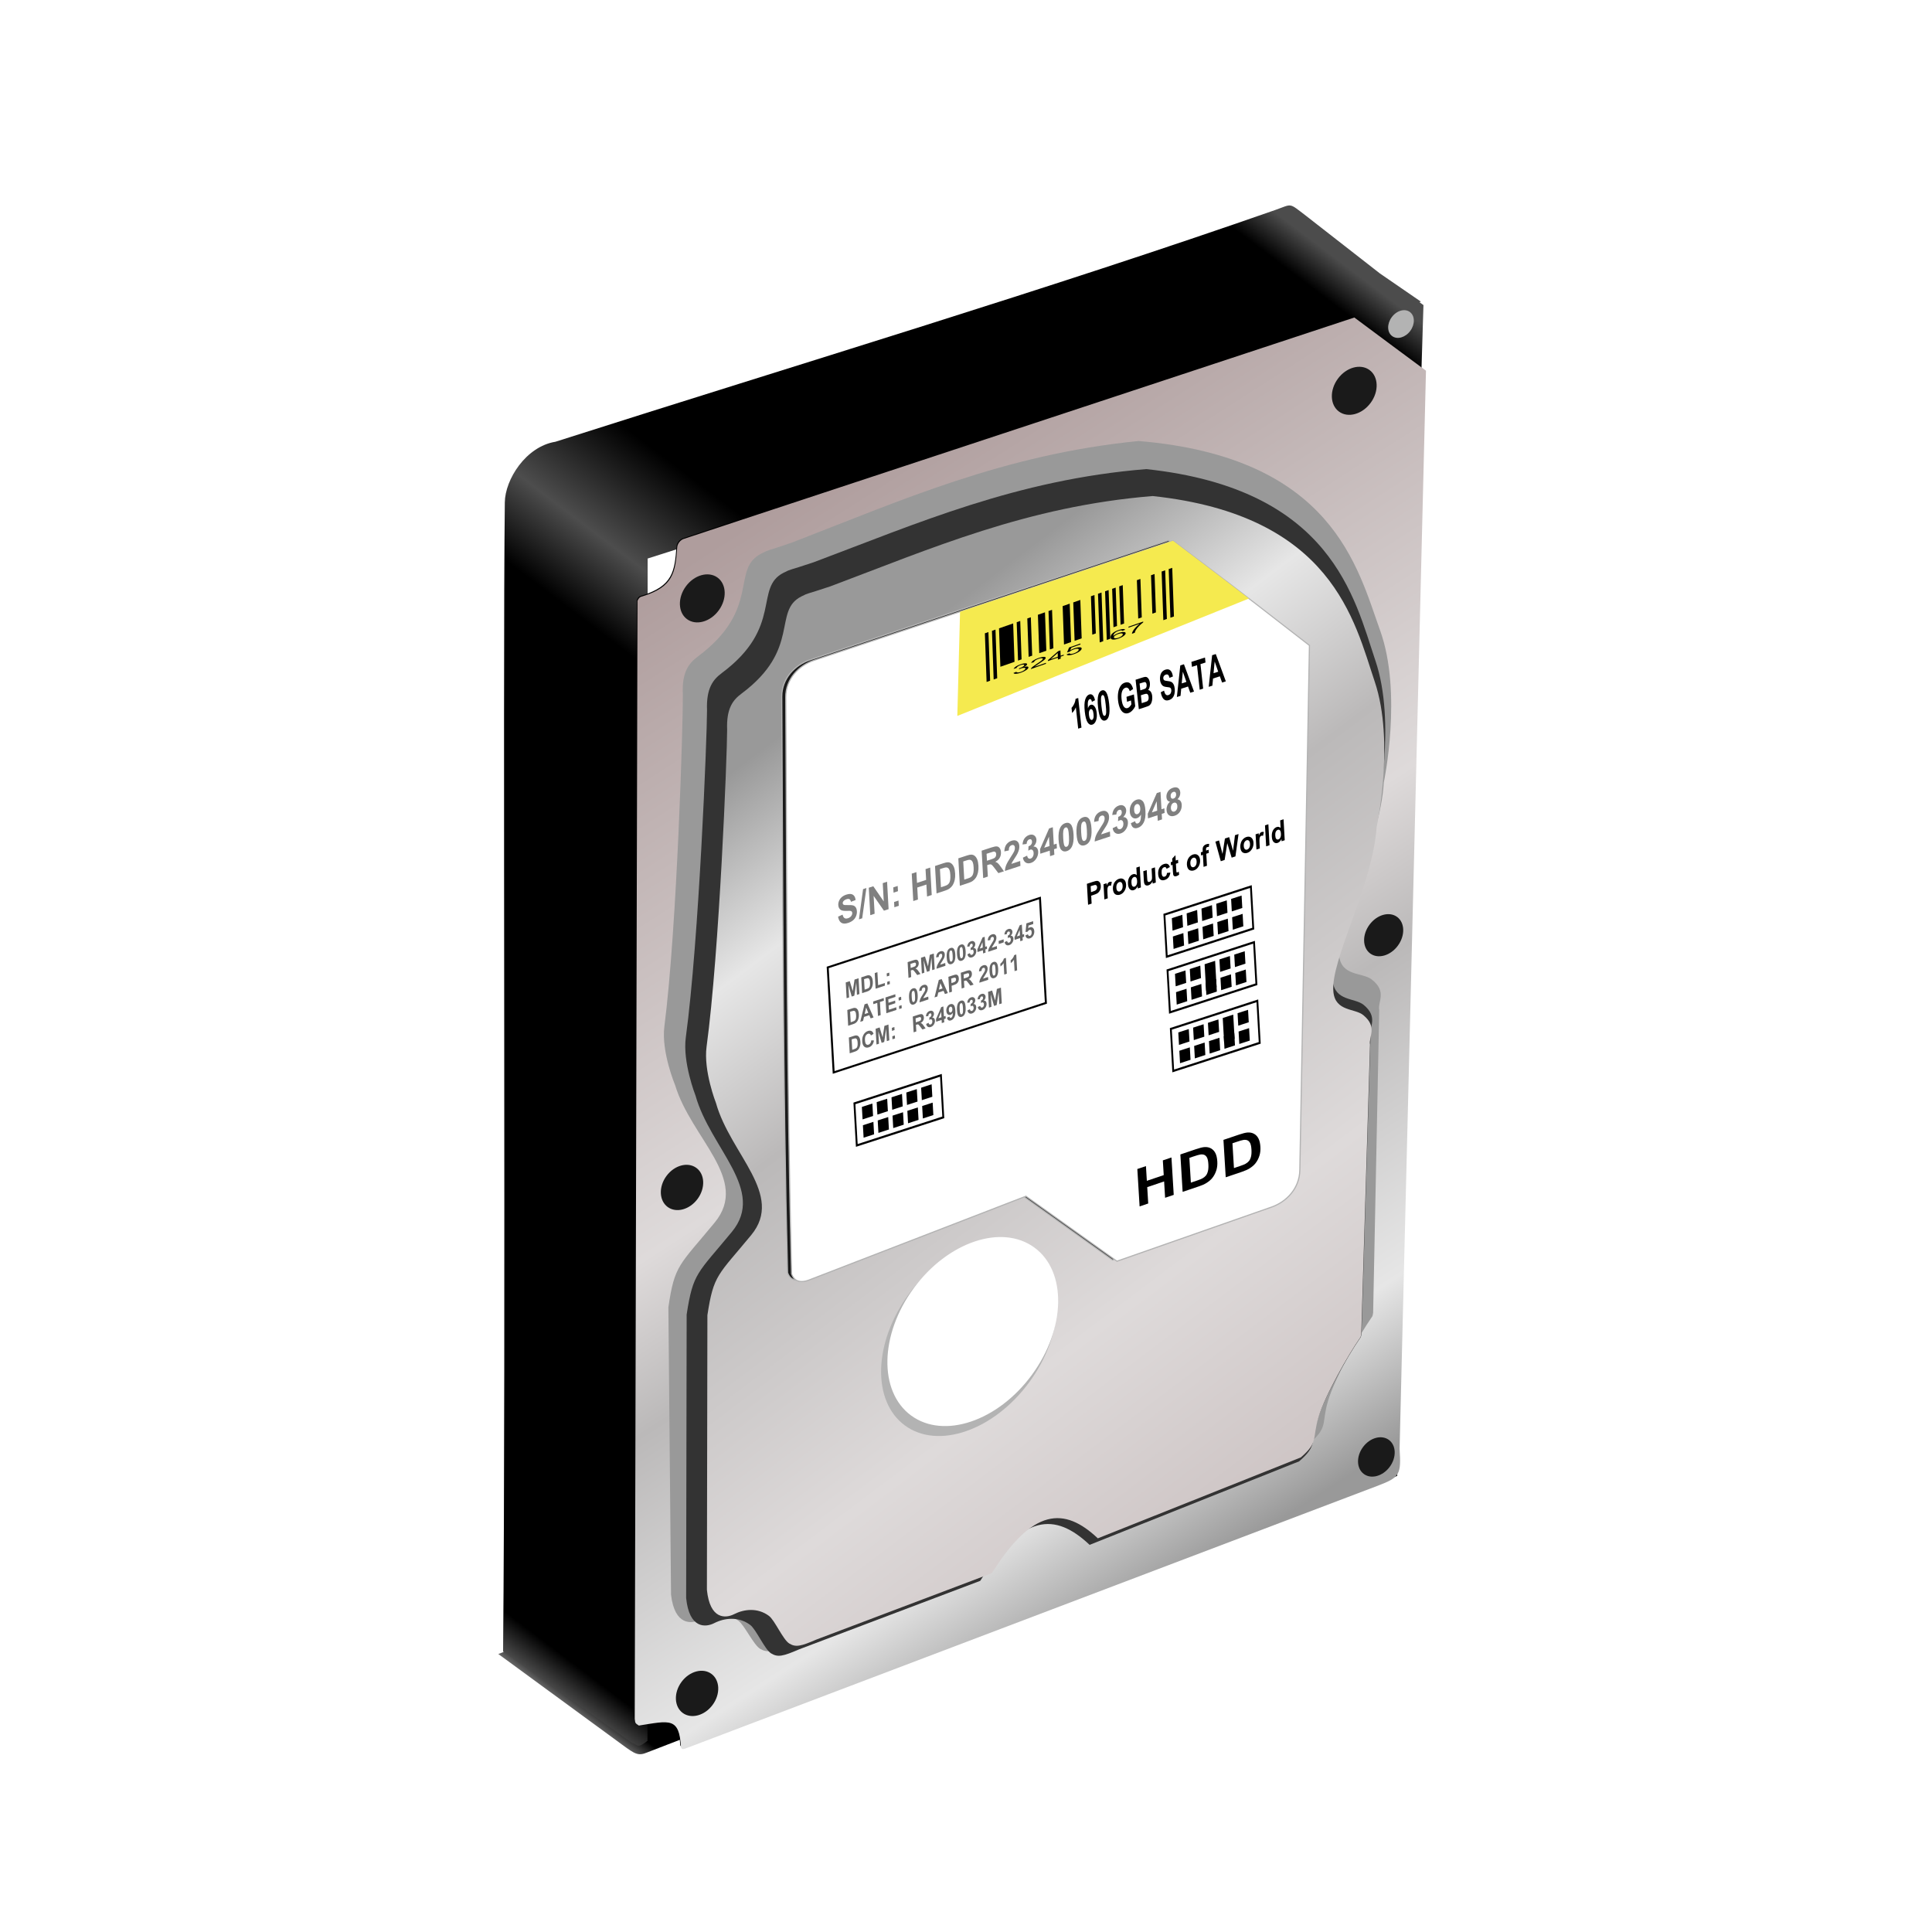 <?xml version="1.0" encoding="UTF-8" standalone="no"?>
<!-- Created with Inkscape (http://www.inkscape.org/) -->

<svg
   xmlns:dc="http://purl.org/dc/elements/1.1/"
   xmlns:cc="http://creativecommons.org/ns#"
   xmlns:rdf="http://www.w3.org/1999/02/22-rdf-syntax-ns#"
   xmlns:svg="http://www.w3.org/2000/svg"
   xmlns="http://www.w3.org/2000/svg"
   xmlns:xlink="http://www.w3.org/1999/xlink"
   xmlns:sodipodi="http://sodipodi.sourceforge.net/DTD/sodipodi-0.dtd"
   xmlns:inkscape="http://www.inkscape.org/namespaces/inkscape"
   width="200"
   height="200"
   id="svg6604"
   version="1.1"
   inkscape:version="0.48.2 r9819"
   sodipodi:docname="hdd.svg">
  <defs
     id="defs6606">
    <linearGradient
       id="linearGradient3998">
      <stop
         style="stop-color:#4c4c4c;stop-opacity:1;"
         offset="0"
         id="stop4000" />
      <stop
         id="stop4014"
         offset="0.023"
         style="stop-color:#000000;stop-opacity:1;" />
      <stop
         id="stop4012"
         offset="0.341"
         style="stop-color:#000000;stop-opacity:1;" />
      <stop
         id="stop4010"
         offset="0.403"
         style="stop-color:#4d4d4d;stop-opacity:1" />
      <stop
         id="stop4006"
         offset="0.449"
         style="stop-color:#000000;stop-opacity:1;" />
      <stop
         style="stop-color:#000000;stop-opacity:1;"
         offset="0.956"
         id="stop4008" />
      <stop
         style="stop-color:#a3a3a3;stop-opacity:1;"
         offset="1"
         id="stop4002" />
    </linearGradient>
    <filter
       color-interpolation-filters="sRGB"
       inkscape:collect="always"
       id="filter3970">
      <feGaussianBlur
         inkscape:collect="always"
         stdDeviation="6.105"
         id="feGaussianBlur3972" />
    </filter>
    <linearGradient
       id="linearGradient4020">
      <stop
         id="stop4022"
         offset="0"
         style="stop-color:#af9d9d;stop-opacity:1;" />
      <stop
         style="stop-color:#dedada;stop-opacity:1;"
         offset="0.5"
         id="stop4024" />
      <stop
         id="stop4026"
         offset="0.63"
         style="stop-color:#bbb9b9;stop-opacity:1;" />
      <stop
         style="stop-color:#e6e6e6;stop-opacity:1;"
         offset="0.875"
         id="stop4028" />
      <stop
         id="stop4030"
         offset="1"
         style="stop-color:#999999;stop-opacity:1;" />
    </linearGradient>
    <filter
       color-interpolation-filters="sRGB"
       inkscape:collect="always"
       id="filter4016">
      <feGaussianBlur
         inkscape:collect="always"
         stdDeviation="5.094"
         id="feGaussianBlur4018" />
    </filter>
    <filter
       color-interpolation-filters="sRGB"
       inkscape:collect="always"
       id="filter3924">
      <feGaussianBlur
         inkscape:collect="always"
         stdDeviation="1.489"
         id="feGaussianBlur3926" />
    </filter>
    <linearGradient
       id="linearGradient3928">
      <stop
         style="stop-color:#af9d9d;stop-opacity:1;"
         offset="0"
         id="stop3930" />
      <stop
         id="stop3936"
         offset="0.5"
         style="stop-color:#dedada;stop-opacity:1;" />
      <stop
         style="stop-color:#bbb9b9;stop-opacity:1;"
         offset="0.75"
         id="stop3938" />
      <stop
         id="stop3940"
         offset="0.875"
         style="stop-color:#e6e6e6;stop-opacity:1;" />
      <stop
         style="stop-color:#999999;stop-opacity:1;"
         offset="1"
         id="stop3932" />
    </linearGradient>
    <filter
       color-interpolation-filters="sRGB"
       inkscape:collect="always"
       id="filter3912">
      <feGaussianBlur
         inkscape:collect="always"
         stdDeviation="4.81"
         id="feGaussianBlur3914" />
    </filter>
    <filter
       color-interpolation-filters="sRGB"
       inkscape:collect="always"
       id="filter3988">
      <feGaussianBlur
         inkscape:collect="always"
         stdDeviation="1.727"
         id="feGaussianBlur3990" />
    </filter>
    <filter
       color-interpolation-filters="sRGB"
       inkscape:collect="always"
       id="filter3832">
      <feGaussianBlur
         inkscape:collect="always"
         stdDeviation="1.701"
         id="feGaussianBlur3834" />
    </filter>
    <linearGradient
       inkscape:collect="always"
       xlink:href="#linearGradient3928"
       id="linearGradient7418"
       gradientUnits="userSpaceOnUse"
       gradientTransform="translate(0,-12)"
       x1="-2661.55"
       y1="-364.68"
       x2="-2978.334"
       y2="761.034" />
    <linearGradient
       inkscape:collect="always"
       xlink:href="#linearGradient4020"
       id="linearGradient3226"
       gradientUnits="userSpaceOnUse"
       gradientTransform="matrix(0.22,0,0,0.22,863.896,742.515)"
       x1="-3117.557"
       y1="889.698"
       x2="-2780.638"
       y2="-45.332" />
    <linearGradient
       inkscape:collect="always"
       xlink:href="#linearGradient3998"
       id="linearGradient3230"
       gradientUnits="userSpaceOnUse"
       gradientTransform="matrix(0.22,0,0,0.22,863.015,742.075)"
       x1="-3736"
       y1="352.362"
       x2="-2196"
       y2="376.362" />
    <linearGradient
       inkscape:collect="always"
       xlink:href="#linearGradient3998"
       id="linearGradient3233"
       gradientUnits="userSpaceOnUse"
       gradientTransform="matrix(0.22,0,0,0.22,845.834,746.04)"
       x1="-2805.537"
       y1="152.811"
       x2="-2136.692"
       y2="162.811" />
  </defs>
  <sodipodi:namedview
     id="base"
     pagecolor="#ffffff"
     bordercolor="#666666"
     borderopacity="1.0"
     inkscape:pageopacity="0.0"
     inkscape:pageshadow="2"
     inkscape:zoom="1"
     inkscape:cx="472.61931"
     inkscape:cy="-124.12824"
     inkscape:document-units="px"
     inkscape:current-layer="layer1"
     showgrid="false"
     inkscape:window-width="1633"
     inkscape:window-height="1006"
     inkscape:window-x="0"
     inkscape:window-y="0"
     inkscape:window-maximized="1" />
  <g
     inkscape:label="Layer 1"
     inkscape:groupmode="layer"
     id="layer1"
     transform="translate(0,-852.362)">
    <g
       id="g3412"
       transform="matrix(-0.299,0.407,-0.433,-0.318,526.634,1139.036)">
      <path
         style="fill:url(#linearGradient3233);fill-opacity:1;stroke:none"
         d="m 236.226,724.822 134.528,80.699 c 1.696,0.958 1.736,1.67 1.741,4.731 l 0.045,29.612 -135.266,-83.568 z"
         id="path3054"
         inkscape:connector-curvature="0"
         sodipodi:nodetypes="cccccc" />
      <path
         sodipodi:nodetypes="cccccccccccccccc"
         inkscape:connector-curvature="0"
         id="path3843"
         d="m 235.842,721.713 -198.409,128.37 0.007,0.964 -0.268,-0.179 0.317,9.568 -0.557,18.063 c -0.08,4.294 -0.353,3.439 2.746,5.433 40.203,25.884 83.252,56.395 125.649,85.353 4.378,4.054 12.345,3.518 16.164,0.946 30.162,-20.317 139.827,-96.83 190.066,-130.831 l -0.534,-30.409 c -0.453,-1.396 0.31,-1.481 -2.235,-2.203 L 173.437,941.647 C 136.917,916.593 99.258,892.128 62.214,867.512 L 236.448,755.828 z"
         style="fill:url(#linearGradient3230);fill-opacity:1;stroke:none" />
      <path
         transform="matrix(0.22,0,0,0.22,863.015,742.075)"
         sodipodi:nodetypes="ccccccsscccc"
         inkscape:connector-curvature="0"
         id="path3968"
         d="m -2858.972,-97.658 596.283,362.839 c 2.274,1.589 2.133,2.198 1.508,3.519 -22.155,17.187 -13.76,21.888 6.766,41.115 0.234,4.06 0.031,3.77 -2.763,6.363 l -840.145,577.124 c -3.864,0.72 -4.406,-0.066 -6.592,-1.567 -23.626,-16.22 -35.305,-10.687 -55.556,1.344 -2.581,1.533 -7.348,1.675 -10.401,-0.804 l -534.778,-357.647 c 0.226,-26.015 0.336,-52.032 0.446,-78.048 z"
         style="fill:#000000;fill-opacity:1;stroke:none;filter:url(#filter3970)" />
      <path
         style="fill:url(#linearGradient3226);fill-opacity:1;stroke:none"
         d="m 238.124,722.543 127.367,77.503 c 0.501,0.35 0.47,0.484 0.332,0.775 -4.88,3.786 -3.031,4.821 1.49,9.056 0.051,0.894 0.007,0.83 -0.609,1.401 L 181.647,938.402 c -0.851,0.159 -0.97,-0.015 -1.452,-0.345 -5.204,-3.573 -7.777,-2.354 -12.237,0.296 -0.569,0.338 -1.618,0.369 -2.291,-0.177 L 47.87,859.397 c 0.05,-5.73 0.074,-11.461 0.098,-17.192 L 229.26,723.328 c 4.11,-3.237 4.688,-3.328 8.865,-0.786 z"
         id="path3845"
         inkscape:connector-curvature="0"
         sodipodi:nodetypes="ccccccssccccc" />
      <path
         transform="matrix(0.22,0,0,0.22,863.015,742.075)"
         style="fill:#999999;fill-opacity:1;stroke:none;filter:url(#filter4016)"
         d="m -3484.421,352.829 c 34.589,-48.441 112.156,-81.45 112.156,-81.45 48.067,-29.296 132.301,-38.516 154.85,-58.428 14.044,-12.402 -0.522,-24.875 -0.259,-35.13 0.447,-17.463 13.522,-15.723 18.851,-21.238 L -2968.141,3.902 c 2.949,-1.414 2.792,-1.277 4.628,-1.318 18.884,-0.428 65.495,-5.315 86.588,-12.594 21.093,-7.278 19.139,-13.685 41.942,-8.842 l 186.961,107.586 c -4.162,42.705 16.103,65.402 91.852,60.238 l 158.786,94.954 c 14.807,7.991 18.717,11.069 19.639,18.103 0.892,6.805 -9.261,23.725 -9.102,30.446 0.311,13.18 9.963,22.462 19.899,27.08 8.55,3.974 19.099,15.088 -2.317,33.791 l -214.302,150.866 c -35.507,17.746 -37.202,13.996 -89.149,11.267 -51.947,-2.728 -50.178,60.088 -81.369,99.122 0,0 -17.336,27.202 -38.146,38.048 -81.73,42.596 -239.614,145.097 -259.407,159.05 -16.508,12.716 -27.181,11.945 -36.959,9.164 -71.26,-20.268 -83.265,22.332 -112.295,8.608 -8.155,-3.855 -2.921,-1.523 -25.511,-16.138 -90.732,-54.571 -182.513,-103.345 -267.102,-191.837 -94.877,-145.523 -25.507,-220.226 9.082,-268.667 z"
         id="path3847"
         inkscape:connector-curvature="0"
         sodipodi:nodetypes="zcssccszccccssscczcscssccz" />
      <path
         transform="matrix(0.22,0,0,0.22,863.015,742.075)"
         sodipodi:nodetypes="zcssccszccccssscczcscssccz"
         inkscape:connector-curvature="0"
         id="path3900"
         d="m -3459.099,340.416 c 35.187,-47.09 111.654,-79.178 111.654,-79.178 47.671,-28.479 129.853,-37.442 152.415,-56.798 14.052,-12.056 0.295,-24.181 0.881,-34.15 0.998,-16.976 13.652,-15.284 19.01,-20.646 L -2945.967,1.221 c 2.913,-1.375 2.756,-1.241 4.542,-1.282 18.371,-0.416 63.839,-5.167 84.579,-12.242 20.739,-7.075 19.046,-13.304 41.057,-8.596 l 178.278,104.586 c -5.423,41.514 13.546,63.578 87.348,58.558 l 151.296,92.305 c 14.137,7.768 17.838,10.761 18.508,17.598 0.648,6.615 -9.767,23.063 -9.829,29.597 -0.123,12.813 8.961,21.835 18.471,26.324 8.183,3.863 18.08,14.667 -3.342,32.848 l -213.189,146.659 c -35.089,17.252 -36.616,13.605 -87.026,10.953 -50.41,-2.652 -50.716,58.412 -82.295,96.358 0,0 -17.729,26.444 -38.309,36.987 -80.824,41.408 -237.61,141.051 -257.3,154.614 -16.457,12.362 -26.808,11.612 -36.223,8.908 -68.619,-19.702 -81.663,21.709 -109.441,8.368 -7.803,-3.748 -2.79,-1.481 -24.279,-15.688 -86.442,-53.049 -174.091,-100.463 -253.467,-186.487 -87.539,-141.464 -17.695,-214.084 17.491,-261.174 z"
         style="fill:#333333;fill-opacity:1;stroke:none;filter:url(#filter3924)" />
      <path
         transform="matrix(0.22,0,0,0.22,863.015,742.075)"
         style="fill:url(#linearGradient7418);fill-opacity:1;stroke:none;filter:url(#filter3912)"
         d="m -3442.961,330.021 c 34.092,-45.624 108.179,-76.714 108.179,-76.714 46.188,-27.593 125.812,-36.276 147.671,-55.031 13.615,-11.681 0.286,-23.428 0.853,-33.087 0.967,-16.447 13.227,-14.809 18.419,-20.003 l 222.04,-143.805 c 2.822,-1.332 2.67,-1.203 4.4,-1.242 17.8,-0.403 61.853,-5.006 81.947,-11.861 20.094,-6.855 18.454,-12.89 39.779,-8.328 l 172.73,101.331 c -5.254,40.222 13.124,61.6 84.63,56.735 l 146.588,89.433 c 13.697,7.526 17.282,10.426 17.932,17.05 0.628,6.409 -9.463,22.345 -9.524,28.676 -0.119,12.414 8.682,21.156 17.896,25.505 7.928,3.743 17.518,14.21 -3.239,31.826 l -206.554,142.095 c -33.997,16.715 -35.476,13.182 -84.317,10.612 -48.841,-2.57 -49.138,56.594 -79.734,93.359 0,0 -17.178,25.621 -37.116,35.836 -78.309,40.119 -230.215,136.661 -249.293,149.802 -15.945,11.977 -25.973,11.25 -35.096,8.631 -66.483,-19.089 -79.122,21.034 -106.035,8.108 -7.56,-3.631 -2.703,-1.435 -23.524,-15.2 -83.751,-51.398 -168.673,-97.336 -245.579,-180.683 -84.815,-137.062 -17.145,-207.422 16.947,-253.046 z"
         id="path3902"
         inkscape:connector-curvature="0"
         sodipodi:nodetypes="zcssccszccccssscczcscssccz" />
      <path
         transform="matrix(0.22,0,0,0.22,863.015,742.075)"
         style="fill:#1a1a1a;fill-opacity:1;stroke:#b3b3b3;stroke-width:1.04;stroke-opacity:1;filter:url(#filter3988)"
         d="m -3431.937,398.428 398.871,-264.992 c 13.815,-9.178 31.014,-7.028 43.215,0.826 l 125.78,80.969 1.389,97.805 182.164,109.419 c 8.822,5.299 8.528,11.297 5.15,15.641 -138.069,100.532 -288.896,204.62 -429.29,302.74 -13.595,9.501 -31.131,7.208 -43.215,-0.826 l -287.43,-191.094 c 1.522,-86.785 0.379,-44.502 3.365,-150.487 z"
         id="path3849"
         inkscape:connector-curvature="0"
         sodipodi:nodetypes="cssccsccscc" />
      <path
         sodipodi:type="arc"
         style="fill:#b3b3b3;fill-opacity:1;stroke:none;filter:url(#filter3832)"
         id="path3851"
         sodipodi:cx="1713.5714"
         sodipodi:cy="1200.5764"
         sodipodi:rx="105.71429"
         sodipodi:ry="65.35714"
         d="m 1819.286,1200.576 c 0,36.096 -47.33,65.357 -105.714,65.357 -58.384,0 -105.714,-29.261 -105.714,-65.357 0,-36.096 47.33,-65.357 105.714,-65.357 58.384,0 105.714,29.261 105.714,65.357 z"
         transform="matrix(0.21,0,0,0.22,-96.6,538.67)" />
      <path
         transform="matrix(0.047,0,0,0.057,274.396,736.068)"
         d="m 1819.286,1200.576 c 0,36.096 -47.33,65.357 -105.714,65.357 -58.384,0 -105.714,-29.261 -105.714,-65.357 0,-36.096 47.33,-65.357 105.714,-65.357 58.384,0 105.714,29.261 105.714,65.357 z"
         sodipodi:ry="65.35714"
         sodipodi:rx="105.71429"
         sodipodi:cy="1200.5764"
         sodipodi:cx="1713.5714"
         id="path3857"
         style="fill:#1a1a1a;fill-opacity:1;stroke:none"
         sodipodi:type="arc" />
      <path
         sodipodi:type="arc"
         style="fill:#1a1a1a;fill-opacity:1;stroke:none"
         id="path3859"
         sodipodi:cx="1713.5714"
         sodipodi:cy="1200.5764"
         sodipodi:rx="105.71429"
         sodipodi:ry="65.35714"
         d="m 1819.286,1200.576 c 0,36.096 -47.33,65.357 -105.714,65.357 -58.384,0 -105.714,-29.261 -105.714,-65.357 0,-36.096 47.33,-65.357 105.714,-65.357 58.384,0 105.714,29.261 105.714,65.357 z"
         transform="matrix(0.047,0,0,0.057,192.632,796.127)" />
      <path
         transform="matrix(0.041,0,0,0.049,163.19,667.159)"
         d="m 1819.286,1200.576 c 0,36.096 -47.33,65.357 -105.714,65.357 -58.384,0 -105.714,-29.261 -105.714,-65.357 0,-36.096 47.33,-65.357 105.714,-65.357 58.384,0 105.714,29.261 105.714,65.357 z"
         sodipodi:ry="65.35714"
         sodipodi:rx="105.71429"
         sodipodi:cy="1200.5764"
         sodipodi:cx="1713.5714"
         id="path3861"
         style="fill:#1a1a1a;fill-opacity:1;stroke:none"
         sodipodi:type="arc" />
      <path
         sodipodi:type="arc"
         style="fill:#1a1a1a;fill-opacity:1;stroke:none"
         id="path3863"
         sodipodi:cx="1713.5714"
         sodipodi:cy="1200.5764"
         sodipodi:rx="105.71429"
         sodipodi:ry="65.35714"
         d="m 1819.286,1200.576 c 0,36.096 -47.33,65.357 -105.714,65.357 -58.384,0 -105.714,-29.261 -105.714,-65.357 0,-36.096 47.33,-65.357 105.714,-65.357 58.384,0 105.714,29.261 105.714,65.357 z"
         transform="matrix(0.044,0,0,0.052,70.966,721.946)" />
      <path
         transform="matrix(0.05,0,0,0.06,-25.688,779.017)"
         d="m 1819.286,1200.576 c 0,36.096 -47.33,65.357 -105.714,65.357 -58.384,0 -105.714,-29.261 -105.714,-65.357 0,-36.096 47.33,-65.357 105.714,-65.357 58.384,0 105.714,29.261 105.714,65.357 z"
         sodipodi:ry="65.35714"
         sodipodi:rx="105.71429"
         sodipodi:cy="1200.5764"
         sodipodi:cx="1713.5714"
         id="path3865"
         style="fill:#1a1a1a;fill-opacity:1;stroke:none"
         sodipodi:type="arc" />
      <path
         sodipodi:type="arc"
         style="fill:#1a1a1a;fill-opacity:1;stroke:none"
         id="path3867"
         sodipodi:cx="1713.5714"
         sodipodi:cy="1200.5764"
         sodipodi:rx="105.71429"
         sodipodi:ry="65.35714"
         d="m 1819.286,1200.576 c 0,36.096 -47.33,65.357 -105.714,65.357 -58.384,0 -105.714,-29.261 -105.714,-65.357 0,-36.096 47.33,-65.357 105.714,-65.357 58.384,0 105.714,29.261 105.714,65.357 z"
         transform="matrix(0.05,0,0,0.06,87.71,856.578)" />
      <path
         sodipodi:type="arc"
         style="fill:#b3b3b3;fill-opacity:1;stroke:none"
         id="path3974"
         sodipodi:cx="1713.5714"
         sodipodi:cy="1200.5764"
         sodipodi:rx="105.71429"
         sodipodi:ry="65.35714"
         d="m 1819.286,1200.576 c 0,36.096 -47.33,65.357 -105.714,65.357 -58.384,0 -105.714,-29.261 -105.714,-65.357 0,-36.096 47.33,-65.357 105.714,-65.357 58.384,0 105.714,29.261 105.714,65.357 z"
         transform="matrix(0.029,0,0,0.034,-6.408,810.588)" />
      <path
         sodipodi:nodetypes="cssccsccscc"
         inkscape:connector-curvature="0"
         id="path3984"
         d="m 107.5,828.956 87.86,-58.37 c 3.043,-2.022 6.831,-1.548 9.519,0.182 l 27.706,17.835 0.306,21.544 40.125,24.102 c 1.943,1.167 1.878,2.488 1.134,3.445 -30.413,22.144 -63.635,45.072 -94.56,66.685 -2.995,2.093 -6.857,1.588 -9.519,-0.182 l -63.312,-42.092 c 0.335,-19.116 0.083,-9.802 0.741,-33.148 z"
         style="fill:#ffffff;fill-opacity:1;stroke:#b3b3b3;stroke-width:0.229;stroke-opacity:1" />
      <path
         inkscape:connector-curvature="0"
         id="rect3992"
         d="m 107.094,843.709 c -0.13,5.095 -0.121,6.038 -0.337,18.393 l 37.556,24.966 17.553,-11.468 -54.772,-31.891 z"
         style="fill:#f5ea4f;fill-opacity:1;stroke:none" />
      <path
         transform="matrix(0.202,0,0,0.216,-84.444,543.641)"
         d="m 1819.286,1200.576 c 0,36.096 -47.33,65.357 -105.714,65.357 -58.384,0 -105.714,-29.261 -105.714,-65.357 0,-36.096 47.33,-65.357 105.714,-65.357 58.384,0 105.714,29.261 105.714,65.357 z"
         sodipodi:ry="65.35714"
         sodipodi:rx="105.71429"
         sodipodi:cy="1200.5764"
         sodipodi:cx="1713.5714"
         id="path3826"
         style="fill:#ffffff;fill-opacity:1;stroke:none"
         sodipodi:type="arc" />
      <g
         inkscape:transform-center-y="26.100064"
         inkscape:transform-center-x="-33.515006"
         id="g4792"
         style="fill:#000000"
         transform="matrix(-0.633,-0.408,0.206,-0.153,-1482.664,91.775)">
        <g
           id="text4830"
           style="font-size:9px;text-align:center;text-anchor:middle">
          <g
             id="g4881">
            <path
               inkscape:connector-curvature="0"
               style="fill:#000000"
               d="m -2275,910 1,0 0,38 -1,0 z"
               id="rect4794" />
            <path
               inkscape:connector-curvature="0"
               style="fill:#000000"
               d="m -2273,910 1,0 0,38 -1,0 z"
               id="rect4796" />
            <path
               inkscape:connector-curvature="0"
               style="fill:#000000"
               d="m -2271,910 4,0 0,30 -4,0 z"
               id="rect4798" />
            <path
               inkscape:connector-curvature="0"
               style="fill:#000000"
               d="m -2266,910 1,0 0,30 -1,0 z"
               id="rect4800" />
            <path
               inkscape:connector-curvature="0"
               style="fill:#000000"
               d="m -2263,910 1,0 0,30 -1,0 z"
               id="rect4802" />
            <path
               inkscape:connector-curvature="0"
               style="fill:#000000"
               d="m -2260,910 2,0 0,30 -2,0 z"
               id="rect4804" />
            <path
               inkscape:connector-curvature="0"
               style="fill:#000000"
               d="m -2257,910 1,0 0,30 -1,0 z"
               id="rect4806" />
            <path
               inkscape:connector-curvature="0"
               style="fill:#000000"
               d="m -2253,910 2,0 0,30 -2,0 z"
               id="rect4808" />
            <path
               inkscape:connector-curvature="0"
               style="fill:#000000"
               d="m -2250,910 2,0 0,30 -2,0 z"
               id="rect4810" />
            <path
               inkscape:connector-curvature="0"
               style="fill:#000000"
               d="m -2245,910 1,0 0,30 -1,0 z"
               id="rect4812" />
            <path
               inkscape:connector-curvature="0"
               style="fill:#000000"
               d="m -2243,910 1,0 0,38 -1,0 z"
               id="rect4814" />
            <path
               inkscape:connector-curvature="0"
               style="fill:#000000"
               d="m -2241,910 1,0 0,38 -1,0 z"
               id="rect4816" />
            <path
               inkscape:connector-curvature="0"
               style="fill:#000000"
               d="m -2239,910 1,0 0,30 -1,0 z"
               id="rect4818" />
            <path
               inkscape:connector-curvature="0"
               style="fill:#000000"
               d="m -2237,910 1,0 0,30 -1,0 z"
               id="rect4820" />
            <path
               inkscape:connector-curvature="0"
               style="fill:#000000"
               d="m -2232,910 1,0 0,30 -1,0 z"
               id="rect4822" />
            <path
               inkscape:connector-curvature="0"
               style="fill:#000000"
               d="m -2228,910 1,0 0,30 -1,0 z"
               id="rect4824" />
            <path
               inkscape:connector-curvature="0"
               style="fill:#000000"
               d="m -2225,910 1,0 0,38 -1,0 z"
               id="rect4826" />
            <path
               inkscape:connector-curvature="0"
               style="fill:#000000"
               d="m -2223,910 1,0 0,38 -1,0 z"
               id="rect4828" />
            <path
               inkscape:connector-curvature="0"
               d="m -2267.396,948.299 0.791,-0.105 c 0.091,0.448 0.245,0.771 0.464,0.969 0.218,0.198 0.484,0.297 0.798,0.297 0.372,0 0.686,-0.129 0.943,-0.387 0.256,-0.258 0.385,-0.577 0.385,-0.958 0,-0.363 -0.119,-0.663 -0.356,-0.899 -0.237,-0.236 -0.539,-0.354 -0.905,-0.354 -0.149,10e-6 -0.336,0.029 -0.558,0.088 l 0.088,-0.694 c 0.053,0.006 0.095,0.009 0.128,0.009 0.337,0 0.64,-0.088 0.91,-0.264 0.27,-0.176 0.404,-0.447 0.404,-0.813 0,-0.29 -0.098,-0.53 -0.294,-0.721 -0.196,-0.19 -0.45,-0.286 -0.76,-0.286 -0.308,10e-6 -0.564,0.097 -0.769,0.29 -0.205,0.193 -0.337,0.483 -0.396,0.87 l -0.791,-0.141 c 0.097,-0.53 0.316,-0.941 0.659,-1.233 0.343,-0.291 0.769,-0.437 1.279,-0.437 0.351,10e-6 0.675,0.075 0.971,0.226 0.296,0.151 0.522,0.357 0.679,0.617 0.157,0.261 0.235,0.538 0.235,0.831 0,0.278 -0.075,0.532 -0.224,0.76 -0.149,0.229 -0.371,0.41 -0.664,0.545 0.381,0.088 0.677,0.27 0.888,0.547 0.211,0.277 0.316,0.623 0.316,1.039 0,0.562 -0.205,1.039 -0.615,1.43 -0.41,0.391 -0.929,0.587 -1.556,0.587 -0.565,0 -1.035,-0.168 -1.408,-0.505 -0.373,-0.337 -0.587,-0.773 -0.639,-1.31 z"
               style="font-size:9px;text-align:center;text-anchor:middle"
               id="path4851" />
            <path
               inkscape:connector-curvature="0"
               d="m -2258.233,949.24 0,0.76 -4.258,0 c -0.01,-0.19 0.025,-0.374 0.092,-0.549 0.108,-0.29 0.282,-0.576 0.521,-0.857 0.239,-0.281 0.584,-0.606 1.035,-0.976 0.7,-0.574 1.173,-1.029 1.419,-1.365 0.246,-0.335 0.369,-0.653 0.369,-0.951 0,-0.313 -0.112,-0.578 -0.336,-0.793 -0.224,-0.215 -0.516,-0.323 -0.877,-0.323 -0.381,0 -0.685,0.114 -0.914,0.343 -0.229,0.229 -0.344,0.545 -0.347,0.949 l -0.813,-0.084 c 0.056,-0.606 0.265,-1.069 0.628,-1.386 0.363,-0.318 0.851,-0.477 1.463,-0.477 0.618,10e-6 1.107,0.171 1.468,0.514 0.36,0.343 0.54,0.768 0.54,1.274 0,0.258 -0.053,0.511 -0.158,0.76 -0.105,0.249 -0.281,0.511 -0.525,0.787 -0.245,0.275 -0.651,0.653 -1.22,1.134 -0.475,0.398 -0.779,0.669 -0.914,0.811 -0.135,0.142 -0.246,0.285 -0.334,0.428 z"
               style="font-size:9px;text-align:center;text-anchor:middle"
               id="path4853" />
            <path
               inkscape:connector-curvature="0"
               d="m -2254.845,950 0,-1.542 -2.795,0 0,-0.725 2.94,-4.175 0.646,0 0,4.175 0.87,0 0,0.725 -0.87,0 0,1.542 z m 0,-2.268 0,-2.905 -2.017,2.905 z"
               style="font-size:9px;text-align:center;text-anchor:middle"
               id="path4855" />
            <path
               inkscape:connector-curvature="0"
               d="m -2252.371,948.312 0.831,-0.07 c 0.061,0.404 0.204,0.708 0.428,0.912 0.224,0.204 0.494,0.305 0.811,0.305 0.381,0 0.703,-0.144 0.967,-0.431 0.264,-0.287 0.396,-0.668 0.396,-1.143 0,-0.451 -0.127,-0.807 -0.38,-1.068 -0.253,-0.261 -0.585,-0.391 -0.995,-0.391 -0.255,0 -0.485,0.058 -0.69,0.174 -0.205,0.116 -0.366,0.266 -0.483,0.45 l -0.743,-0.097 0.624,-3.309 3.204,0 0,0.756 -2.571,0 -0.347,1.731 c 0.387,-0.27 0.792,-0.404 1.217,-0.404 0.562,0 1.037,0.195 1.424,0.584 0.387,0.39 0.58,0.891 0.58,1.503 0,0.583 -0.17,1.087 -0.51,1.512 -0.413,0.521 -0.977,0.782 -1.692,0.782 -0.586,0 -1.064,-0.164 -1.435,-0.492 -0.371,-0.328 -0.582,-0.763 -0.635,-1.305 z"
               style="font-size:9px;text-align:center;text-anchor:middle"
               id="path4857" />
            <path
               inkscape:connector-curvature="0"
               d="m -2235.768,945.135 -0.787,0.061 c -0.07,-0.311 -0.17,-0.536 -0.299,-0.677 -0.214,-0.226 -0.478,-0.338 -0.791,-0.338 -0.252,10e-6 -0.473,0.07 -0.664,0.211 -0.249,0.182 -0.445,0.447 -0.589,0.795 -0.143,0.349 -0.218,0.845 -0.224,1.49 0.19,-0.29 0.423,-0.505 0.699,-0.646 0.275,-0.141 0.564,-0.211 0.866,-0.211 0.527,0 0.976,0.194 1.347,0.582 0.371,0.388 0.556,0.89 0.556,1.505 0,0.404 -0.087,0.78 -0.262,1.127 -0.174,0.347 -0.414,0.613 -0.719,0.798 -0.305,0.185 -0.65,0.277 -1.037,0.277 -0.659,0 -1.197,-0.242 -1.613,-0.727 -0.416,-0.485 -0.624,-1.284 -0.624,-2.397 0,-1.245 0.23,-2.15 0.69,-2.716 0.401,-0.492 0.942,-0.738 1.622,-0.738 0.507,1e-5 0.922,0.142 1.246,0.426 0.324,0.284 0.518,0.677 0.582,1.178 z m -3.23,2.777 c 0,0.272 0.058,0.533 0.173,0.782 0.116,0.249 0.278,0.439 0.486,0.569 0.208,0.13 0.426,0.196 0.655,0.196 0.334,0 0.621,-0.135 0.861,-0.404 0.24,-0.27 0.36,-0.636 0.36,-1.099 0,-0.445 -0.119,-0.796 -0.356,-1.052 -0.237,-0.256 -0.536,-0.385 -0.896,-0.385 -0.357,0 -0.661,0.128 -0.91,0.385 -0.249,0.256 -0.373,0.593 -0.373,1.009 z"
               style="font-size:9px;text-align:center;text-anchor:middle"
               id="path4859" />
            <path
               inkscape:connector-curvature="0"
               d="m -2234.81,944.401 0,-0.76 4.17,0 0,0.615 c -0.41,0.437 -0.817,1.017 -1.22,1.74 -0.403,0.724 -0.714,1.468 -0.934,2.232 -0.158,0.539 -0.259,1.129 -0.303,1.771 l -0.813,0 c 0.01,-0.507 0.108,-1.119 0.299,-1.837 0.191,-0.718 0.464,-1.41 0.82,-2.076 0.356,-0.666 0.735,-1.228 1.136,-1.685 z"
               style="font-size:9px;text-align:center;text-anchor:middle"
               id="path4861" />
          </g>
        </g>
      </g>
      <g
         id="text6479"
         style="font-size:11.205px;font-style:normal;font-weight:bold;line-height:125%;letter-spacing:0px;word-spacing:0px;fill:#000000;fill-opacity:1;stroke:none;font-family:Sans;-inkscape-font-specification:Sans Bold"
         transform="matrix(-0.943,-0.621,0.736,-0.576,0,0)">
        <path
           id="path3406"
           d="m -709.436,-608.988 0,-8.021 1.62,0 0,3.157 3.173,0 0,-3.157 1.62,0 0,8.021 -1.62,0 0,-3.507 -3.173,0 0,3.507 z"
           inkscape:connector-curvature="0" />
        <path
           id="path3408"
           d="m -701.35,-617.009 2.96,0 c 0.667,1e-5 1.176,0.051 1.527,0.153 0.471,0.139 0.874,0.385 1.209,0.739 0.336,0.354 0.591,0.787 0.766,1.299 0.175,0.512 0.263,1.144 0.263,1.896 -10e-6,0.66 -0.082,1.229 -0.246,1.707 -0.201,0.584 -0.487,1.056 -0.859,1.417 -0.281,0.274 -0.66,0.487 -1.138,0.64 -0.357,0.113 -0.835,0.17 -1.434,0.17 l -3.048,0 z m 1.62,1.357 0,5.313 1.209,0 c 0.452,0 0.779,-0.025 0.979,-0.077 0.263,-0.066 0.481,-0.177 0.654,-0.334 0.173,-0.157 0.315,-0.415 0.424,-0.774 0.109,-0.359 0.164,-0.849 0.164,-1.469 0,-0.62 -0.055,-1.096 -0.164,-1.428 -0.109,-0.332 -0.263,-0.591 -0.46,-0.777 -0.197,-0.186 -0.447,-0.312 -0.75,-0.378 -0.226,-0.051 -0.669,-0.077 -1.33,-0.077 z"
           inkscape:connector-curvature="0" />
        <path
           id="path3410"
           d="m -693.252,-617.009 2.96,0 c 0.668,1e-5 1.176,0.051 1.527,0.153 0.471,0.139 0.874,0.385 1.209,0.739 0.336,0.354 0.591,0.787 0.766,1.299 0.175,0.512 0.263,1.144 0.263,1.896 -10e-6,0.66 -0.082,1.229 -0.246,1.707 -0.201,0.584 -0.487,1.056 -0.859,1.417 -0.281,0.274 -0.66,0.487 -1.138,0.64 -0.357,0.113 -0.835,0.17 -1.433,0.17 l -3.048,0 z m 1.62,1.357 0,5.313 1.209,0 c 0.452,0 0.779,-0.025 0.979,-0.077 0.263,-0.066 0.481,-0.177 0.654,-0.334 0.173,-0.157 0.315,-0.415 0.424,-0.774 0.109,-0.359 0.164,-0.849 0.164,-1.469 -10e-6,-0.62 -0.055,-1.096 -0.164,-1.428 -0.109,-0.332 -0.263,-0.591 -0.46,-0.777 -0.197,-0.186 -0.447,-0.312 -0.75,-0.378 -0.226,-0.051 -0.669,-0.077 -1.33,-0.077 z"
           inkscape:connector-curvature="0" />
      </g>
      <g
         id="text6486"
         style="font-size:6.338px;font-style:normal;font-weight:bold;line-height:125%;letter-spacing:0px;word-spacing:0px;fill:#000000;fill-opacity:1;stroke:none;font-family:Sans;-inkscape-font-specification:Sans Bold"
         transform="matrix(-0.656,-0.447,0.987,-0.852,0,0)">
        <path
           id="path3302"
           d="m -970.496,-494.341 -0.87,0 0,-3.277 c -0.318,0.297 -0.692,0.517 -1.123,0.659 l 0,-0.789 c 0.227,-0.074 0.473,-0.215 0.74,-0.422 0.266,-0.207 0.449,-0.449 0.548,-0.726 l 0.706,0 z"
           inkscape:connector-curvature="0" />
        <path
           id="path3304"
           d="m -966.247,-497.767 -0.842,0.093 c -0.021,-0.173 -0.074,-0.301 -0.161,-0.384 -0.087,-0.083 -0.199,-0.124 -0.337,-0.124 -0.184,10e-6 -0.339,0.083 -0.466,0.248 -0.127,0.165 -0.207,0.509 -0.24,1.031 0.217,-0.256 0.486,-0.384 0.808,-0.384 0.363,0 0.674,0.138 0.933,0.415 0.259,0.276 0.388,0.633 0.388,1.071 0,0.464 -0.136,0.837 -0.409,1.117 -0.272,0.281 -0.622,0.421 -1.049,0.421 -0.458,0 -0.835,-0.178 -1.13,-0.534 -0.295,-0.356 -0.443,-0.939 -0.443,-1.75 0,-0.831 0.154,-1.431 0.461,-1.798 0.307,-0.367 0.707,-0.551 1.198,-0.551 0.345,0 0.63,0.097 0.856,0.289 0.226,0.193 0.37,0.473 0.432,0.84 z m -1.971,1.897 c 0,0.283 0.065,0.501 0.195,0.655 0.13,0.154 0.279,0.231 0.446,0.231 0.161,0 0.295,-0.063 0.402,-0.189 0.107,-0.126 0.161,-0.332 0.161,-0.619 0,-0.295 -0.058,-0.511 -0.173,-0.648 -0.116,-0.137 -0.26,-0.206 -0.433,-0.206 -0.167,0 -0.308,0.066 -0.424,0.197 -0.116,0.131 -0.173,0.324 -0.173,0.58 z"
           inkscape:connector-curvature="0" />
        <path
           id="path3306"
           d="m -964.195,-498.897 c 0.439,0 0.783,0.157 1.031,0.47 0.295,0.371 0.443,0.987 0.443,1.848 0,0.858 -0.149,1.475 -0.446,1.851 -0.246,0.309 -0.588,0.464 -1.027,0.464 -0.442,0 -0.797,-0.17 -1.068,-0.509 -0.27,-0.339 -0.405,-0.944 -0.405,-1.815 0,-0.854 0.149,-1.469 0.446,-1.844 0.246,-0.309 0.588,-0.464 1.027,-0.464 z m 0,0.721 c -0.105,1e-5 -0.199,0.034 -0.282,0.101 -0.083,0.067 -0.146,0.187 -0.192,0.361 -0.06,0.225 -0.09,0.603 -0.09,1.136 0,0.532 0.027,0.898 0.081,1.097 0.054,0.199 0.121,0.332 0.203,0.398 0.082,0.066 0.175,0.099 0.28,0.099 0.105,0 0.199,-0.034 0.282,-0.101 0.083,-0.067 0.146,-0.187 0.192,-0.361 0.06,-0.223 0.09,-0.6 0.09,-1.133 -10e-6,-0.532 -0.027,-0.898 -0.081,-1.097 -0.054,-0.199 -0.121,-0.332 -0.203,-0.399 -0.082,-0.067 -0.175,-0.101 -0.28,-0.101 z"
           inkscape:connector-curvature="0" />
        <path
           id="path3308"
           d="m -958.077,-496.009 0,-0.764 1.974,0 0,1.807 c -0.192,0.186 -0.47,0.349 -0.834,0.491 -0.364,0.141 -0.733,0.212 -1.106,0.212 -0.475,0 -0.888,-0.1 -1.241,-0.299 -0.353,-0.199 -0.618,-0.484 -0.795,-0.854 -0.177,-0.37 -0.266,-0.773 -0.266,-1.209 0,-0.472 0.099,-0.892 0.297,-1.26 0.198,-0.367 0.488,-0.649 0.87,-0.845 0.291,-0.151 0.653,-0.226 1.086,-0.226 0.563,0 1.003,0.118 1.32,0.354 0.317,0.236 0.52,0.563 0.611,0.98 l -0.91,0.17 c -0.064,-0.223 -0.184,-0.399 -0.361,-0.528 -0.176,-0.129 -0.397,-0.193 -0.661,-0.193 -0.4,0 -0.719,0.127 -0.955,0.381 -0.236,0.254 -0.354,0.63 -0.354,1.13 -10e-6,0.538 0.12,0.942 0.359,1.212 0.239,0.269 0.553,0.404 0.941,0.404 0.192,0 0.384,-0.038 0.577,-0.113 0.193,-0.075 0.358,-0.167 0.497,-0.274 l 0,-0.576 z"
           inkscape:connector-curvature="0" />
        <path
           id="path3310"
           d="m -955.257,-498.878 1.814,0 c 0.359,0 0.627,0.015 0.803,0.045 0.176,0.03 0.334,0.092 0.473,0.187 0.139,0.095 0.255,0.221 0.348,0.379 0.093,0.158 0.139,0.335 0.139,0.531 -1e-5,0.213 -0.057,0.407 -0.172,0.585 -0.115,0.177 -0.27,0.311 -0.466,0.399 0.276,0.081 0.489,0.218 0.638,0.412 0.149,0.194 0.223,0.422 0.223,0.684 0,0.206 -0.048,0.407 -0.144,0.602 -0.096,0.195 -0.227,0.351 -0.393,0.467 -0.166,0.117 -0.371,0.188 -0.614,0.215 -0.153,0.017 -0.521,0.027 -1.105,0.031 l -1.544,0 z m 0.916,0.755 0,1.049 0.6,0 c 0.357,0 0.579,-0.005 0.665,-0.015 0.157,-0.019 0.28,-0.073 0.37,-0.162 0.09,-0.09 0.135,-0.208 0.135,-0.354 0,-0.14 -0.039,-0.254 -0.116,-0.342 -0.077,-0.088 -0.192,-0.141 -0.345,-0.159 -0.091,-0.01 -0.352,-0.015 -0.783,-0.015 z m 0,1.804 0,1.213 0.848,0 c 0.33,0 0.54,-0.009 0.628,-0.028 0.136,-0.025 0.247,-0.085 0.333,-0.181 0.086,-0.096 0.128,-0.224 0.128,-0.385 0,-0.136 -0.033,-0.252 -0.099,-0.347 -0.066,-0.095 -0.161,-0.164 -0.286,-0.207 -0.125,-0.043 -0.396,-0.065 -0.812,-0.065 z"
           inkscape:connector-curvature="0" />
        <path
           id="path3312"
           d="m -949.154,-495.818 0.891,-0.087 c 0.054,0.299 0.162,0.519 0.327,0.659 0.164,0.14 0.385,0.21 0.664,0.21 0.295,0 0.517,-0.062 0.667,-0.187 0.15,-0.125 0.224,-0.271 0.224,-0.438 -1e-5,-0.107 -0.032,-0.199 -0.094,-0.274 -0.063,-0.075 -0.173,-0.141 -0.33,-0.197 -0.107,-0.037 -0.352,-0.103 -0.733,-0.198 -0.491,-0.122 -0.836,-0.271 -1.034,-0.449 -0.279,-0.25 -0.418,-0.554 -0.418,-0.913 -10e-6,-0.231 0.066,-0.447 0.197,-0.648 0.131,-0.201 0.32,-0.354 0.566,-0.46 0.247,-0.105 0.544,-0.158 0.893,-0.158 0.569,0 0.998,0.125 1.286,0.374 0.288,0.25 0.439,0.583 0.453,1 l -0.916,0.04 c -0.039,-0.233 -0.123,-0.401 -0.252,-0.503 -0.129,-0.102 -0.322,-0.153 -0.58,-0.153 -0.266,0 -0.475,0.055 -0.625,0.164 -0.097,0.07 -0.145,0.164 -0.145,0.282 0,0.107 0.045,0.199 0.136,0.275 0.116,0.097 0.396,0.198 0.842,0.303 0.446,0.105 0.775,0.214 0.989,0.327 0.214,0.112 0.381,0.266 0.501,0.461 0.121,0.195 0.181,0.436 0.181,0.723 0,0.26 -0.072,0.503 -0.217,0.73 -0.144,0.227 -0.349,0.396 -0.613,0.506 -0.264,0.11 -0.593,0.166 -0.987,0.166 -0.574,0 -1.014,-0.133 -1.321,-0.398 -0.307,-0.265 -0.491,-0.651 -0.551,-1.159 z"
           inkscape:connector-curvature="0" />
        <path
           id="path3314"
           d="m -940.597,-494.341 -0.997,0 -0.396,-1.031 -1.814,0 -0.374,1.031 -0.972,0 1.767,-4.537 0.969,0 z m -1.687,-1.795 -0.625,-1.684 -0.613,1.684 z"
           inkscape:connector-curvature="0" />
        <path
           id="path3316"
           d="m -939.087,-494.341 0,-3.769 -1.346,0 0,-0.767 3.605,0 0,0.767 -1.343,0 0,3.769 z"
           inkscape:connector-curvature="0" />
        <path
           id="path3318"
           d="m -932.142,-494.341 -0.997,0 -0.396,-1.031 -1.814,0 -0.374,1.031 -0.972,0 1.767,-4.537 0.969,0 z m -1.687,-1.795 -0.625,-1.684 -0.613,1.684 z"
           inkscape:connector-curvature="0" />
      </g>
      <g
         transform="matrix(-0.108,-0.073,0.116,-0.09,161.726,823.955)"
         id="g7151">
        <rect
           style="fill:#ffffff;fill-opacity:1;stroke:#000000;stroke-width:2.978;stroke-linecap:round;stroke-miterlimit:4;stroke-opacity:1;stroke-dasharray:none;stroke-dashoffset:0"
           id="rect7017"
           width="140.14"
           height="57.394"
           x="-18.539"
           y="50.362" />
        <rect
           y="59.84"
           x="-5.522"
           height="14.043"
           width="14.043"
           id="rect7023"
           style="fill:#000000;fill-opacity:1;stroke:#000000;stroke-width:2.957;stroke-linecap:round;stroke-miterlimit:4;stroke-opacity:1;stroke-dasharray:none;stroke-dashoffset:0" />
        <rect
           style="fill:#000000;fill-opacity:1;stroke:#000000;stroke-width:2.957;stroke-linecap:round;stroke-miterlimit:4;stroke-opacity:1;stroke-dasharray:none;stroke-dashoffset:0"
           id="rect7025"
           width="14.043"
           height="14.043"
           x="-5.522"
           y="84.84" />
        <rect
           style="fill:#000000;fill-opacity:1;stroke:#000000;stroke-width:2.957;stroke-linecap:round;stroke-miterlimit:4;stroke-opacity:1;stroke-dasharray:none;stroke-dashoffset:0"
           id="rect7027"
           width="14.043"
           height="14.043"
           x="18.478"
           y="59.84" />
        <rect
           y="84.84"
           x="18.478"
           height="14.043"
           width="14.043"
           id="rect7029"
           style="fill:#000000;fill-opacity:1;stroke:#000000;stroke-width:2.957;stroke-linecap:round;stroke-miterlimit:4;stroke-opacity:1;stroke-dasharray:none;stroke-dashoffset:0" />
        <rect
           y="59.84"
           x="42.478"
           height="14.043"
           width="14.043"
           id="rect7031"
           style="fill:#000000;fill-opacity:1;stroke:#000000;stroke-width:2.957;stroke-linecap:round;stroke-miterlimit:4;stroke-opacity:1;stroke-dasharray:none;stroke-dashoffset:0" />
        <rect
           style="fill:#000000;fill-opacity:1;stroke:#000000;stroke-width:2.957;stroke-linecap:round;stroke-miterlimit:4;stroke-opacity:1;stroke-dasharray:none;stroke-dashoffset:0"
           id="rect7033"
           width="14.043"
           height="14.043"
           x="42.478"
           y="84.84" />
        <rect
           style="fill:#000000;fill-opacity:1;stroke:#000000;stroke-width:2.957;stroke-linecap:round;stroke-miterlimit:4;stroke-opacity:1;stroke-dasharray:none;stroke-dashoffset:0"
           id="rect7035"
           width="14.043"
           height="14.043"
           x="66.478"
           y="59.84" />
        <rect
           y="84.84"
           x="66.478"
           height="14.043"
           width="14.043"
           id="rect7037"
           style="fill:#000000;fill-opacity:1;stroke:#000000;stroke-width:2.957;stroke-linecap:round;stroke-miterlimit:4;stroke-opacity:1;stroke-dasharray:none;stroke-dashoffset:0" />
        <rect
           y="59.84"
           x="90.478"
           height="14.043"
           width="14.043"
           id="rect7043"
           style="fill:#000000;fill-opacity:1;stroke:#000000;stroke-width:2.957;stroke-linecap:round;stroke-miterlimit:4;stroke-opacity:1;stroke-dasharray:none;stroke-dashoffset:0" />
        <rect
           style="fill:#000000;fill-opacity:1;stroke:#000000;stroke-width:2.957;stroke-linecap:round;stroke-miterlimit:4;stroke-opacity:1;stroke-dasharray:none;stroke-dashoffset:0"
           id="rect7045"
           width="14.043"
           height="14.043"
           x="90.478"
           y="84.84" />
        <rect
           y="126.362"
           x="-18.539"
           height="57.394"
           width="140.14"
           id="rect7047"
           style="fill:#ffffff;fill-opacity:1;stroke:#000000;stroke-width:2.978;stroke-linecap:round;stroke-miterlimit:4;stroke-opacity:1;stroke-dasharray:none;stroke-dashoffset:0" />
        <rect
           style="fill:#000000;fill-opacity:1;stroke:#000000;stroke-width:2.957;stroke-linecap:round;stroke-miterlimit:4;stroke-opacity:1;stroke-dasharray:none;stroke-dashoffset:0"
           id="rect7049"
           width="14.043"
           height="14.043"
           x="-5.522"
           y="135.84" />
        <rect
           y="160.84"
           x="-5.522"
           height="14.043"
           width="14.043"
           id="rect7051"
           style="fill:#000000;fill-opacity:1;stroke:#000000;stroke-width:2.957;stroke-linecap:round;stroke-miterlimit:4;stroke-opacity:1;stroke-dasharray:none;stroke-dashoffset:0" />
        <rect
           y="135.84"
           x="18.478"
           height="14.043"
           width="14.043"
           id="rect7053"
           style="fill:#000000;fill-opacity:1;stroke:#000000;stroke-width:2.957;stroke-linecap:round;stroke-miterlimit:4;stroke-opacity:1;stroke-dasharray:none;stroke-dashoffset:0" />
        <rect
           style="fill:#000000;fill-opacity:1;stroke:#000000;stroke-width:2.957;stroke-linecap:round;stroke-miterlimit:4;stroke-opacity:1;stroke-dasharray:none;stroke-dashoffset:0"
           id="rect7055"
           width="14.043"
           height="14.043"
           x="18.478"
           y="160.84" />
        <rect
           style="fill:#000000;fill-opacity:1;stroke:#000000;stroke-width:2.957;stroke-linecap:round;stroke-miterlimit:4;stroke-opacity:1;stroke-dasharray:none;stroke-dashoffset:0"
           id="rect7057"
           width="14.043"
           height="33.043"
           x="42.478"
           y="135.84" />
        <rect
           y="160.84"
           x="42.478"
           height="14.043"
           width="14.043"
           id="rect7059"
           style="fill:#000000;fill-opacity:1;stroke:#000000;stroke-width:2.957;stroke-linecap:round;stroke-miterlimit:4;stroke-opacity:1;stroke-dasharray:none;stroke-dashoffset:0" />
        <rect
           y="135.84"
           x="66.478"
           height="14.043"
           width="14.043"
           id="rect7061"
           style="fill:#000000;fill-opacity:1;stroke:#000000;stroke-width:2.957;stroke-linecap:round;stroke-miterlimit:4;stroke-opacity:1;stroke-dasharray:none;stroke-dashoffset:0" />
        <rect
           style="fill:#000000;fill-opacity:1;stroke:#000000;stroke-width:2.957;stroke-linecap:round;stroke-miterlimit:4;stroke-opacity:1;stroke-dasharray:none;stroke-dashoffset:0"
           id="rect7063"
           width="14.043"
           height="14.043"
           x="66.478"
           y="160.84" />
        <rect
           style="fill:#000000;fill-opacity:1;stroke:#000000;stroke-width:2.957;stroke-linecap:round;stroke-miterlimit:4;stroke-opacity:1;stroke-dasharray:none;stroke-dashoffset:0"
           id="rect7065"
           width="14.043"
           height="14.043"
           x="90.478"
           y="135.84" />
        <rect
           y="160.84"
           x="90.478"
           height="14.043"
           width="14.043"
           id="rect7067"
           style="fill:#000000;fill-opacity:1;stroke:#000000;stroke-width:2.957;stroke-linecap:round;stroke-miterlimit:4;stroke-opacity:1;stroke-dasharray:none;stroke-dashoffset:0" />
        <rect
           style="fill:#ffffff;fill-opacity:1;stroke:#000000;stroke-width:2.978;stroke-linecap:round;stroke-miterlimit:4;stroke-opacity:1;stroke-dasharray:none;stroke-dashoffset:0"
           id="rect7069"
           width="140.14"
           height="57.394"
           x="-18.539"
           y="206.362" />
        <rect
           y="215.84"
           x="-5.522"
           height="14.043"
           width="14.043"
           id="rect7071"
           style="fill:#000000;fill-opacity:1;stroke:#000000;stroke-width:2.957;stroke-linecap:round;stroke-miterlimit:4;stroke-opacity:1;stroke-dasharray:none;stroke-dashoffset:0" />
        <rect
           style="fill:#000000;fill-opacity:1;stroke:#000000;stroke-width:2.957;stroke-linecap:round;stroke-miterlimit:4;stroke-opacity:1;stroke-dasharray:none;stroke-dashoffset:0"
           id="rect7073"
           width="14.043"
           height="14.043"
           x="-5.522"
           y="240.84" />
        <rect
           style="fill:#000000;fill-opacity:1;stroke:#000000;stroke-width:2.957;stroke-linecap:round;stroke-miterlimit:4;stroke-opacity:1;stroke-dasharray:none;stroke-dashoffset:0"
           id="rect7075"
           width="14.043"
           height="14.043"
           x="18.478"
           y="215.84" />
        <rect
           y="240.84"
           x="18.478"
           height="14.043"
           width="14.043"
           id="rect7077"
           style="fill:#000000;fill-opacity:1;stroke:#000000;stroke-width:2.957;stroke-linecap:round;stroke-miterlimit:4;stroke-opacity:1;stroke-dasharray:none;stroke-dashoffset:0" />
        <rect
           y="215.84"
           x="42.478"
           height="14.043"
           width="14.043"
           id="rect7079"
           style="fill:#000000;fill-opacity:1;stroke:#000000;stroke-width:2.957;stroke-linecap:round;stroke-miterlimit:4;stroke-opacity:1;stroke-dasharray:none;stroke-dashoffset:0" />
        <rect
           style="fill:#000000;fill-opacity:1;stroke:#000000;stroke-width:2.957;stroke-linecap:round;stroke-miterlimit:4;stroke-opacity:1;stroke-dasharray:none;stroke-dashoffset:0"
           id="rect7081"
           width="14.043"
           height="14.043"
           x="42.478"
           y="240.84" />
        <rect
           style="fill:#000000;fill-opacity:1;stroke:#000000;stroke-width:2.957;stroke-linecap:round;stroke-miterlimit:4;stroke-opacity:1;stroke-dasharray:none;stroke-dashoffset:0"
           id="rect7083"
           width="14.043"
           height="30.043"
           x="66.478"
           y="215.84" />
        <rect
           y="240.84"
           x="66.478"
           height="14.043"
           width="14.043"
           id="rect7085"
           style="fill:#000000;fill-opacity:1;stroke:#000000;stroke-width:2.957;stroke-linecap:round;stroke-miterlimit:4;stroke-opacity:1;stroke-dasharray:none;stroke-dashoffset:0" />
        <rect
           y="215.84"
           x="90.478"
           height="14.043"
           width="14.043"
           id="rect7087"
           style="fill:#000000;fill-opacity:1;stroke:#000000;stroke-width:2.957;stroke-linecap:round;stroke-miterlimit:4;stroke-opacity:1;stroke-dasharray:none;stroke-dashoffset:0" />
        <rect
           style="fill:#000000;fill-opacity:1;stroke:#000000;stroke-width:2.957;stroke-linecap:round;stroke-miterlimit:4;stroke-opacity:1;stroke-dasharray:none;stroke-dashoffset:0"
           id="rect7089"
           width="14.043"
           height="14.043"
           x="90.478"
           y="240.84" />
      </g>
      <g
         transform="matrix(-0.108,-0.073,0.116,-0.09,96.81,764.891)"
         id="g7138">
        <rect
           y="78.362"
           x="-1226.539"
           height="57.394"
           width="140.14"
           id="rect7091"
           style="fill:#ffffff;fill-opacity:1;stroke:#000000;stroke-width:2.978;stroke-linecap:round;stroke-miterlimit:4;stroke-opacity:1;stroke-dasharray:none;stroke-dashoffset:0" />
        <rect
           style="fill:#000000;fill-opacity:1;stroke:#000000;stroke-width:2.957;stroke-linecap:round;stroke-miterlimit:4;stroke-opacity:1;stroke-dasharray:none;stroke-dashoffset:0"
           id="rect7093"
           width="14.043"
           height="14.043"
           x="-1213.522"
           y="87.84" />
        <rect
           y="112.84"
           x="-1213.522"
           height="14.043"
           width="14.043"
           id="rect7095"
           style="fill:#000000;fill-opacity:1;stroke:#000000;stroke-width:2.957;stroke-linecap:round;stroke-miterlimit:4;stroke-opacity:1;stroke-dasharray:none;stroke-dashoffset:0" />
        <rect
           y="87.84"
           x="-1189.522"
           height="14.043"
           width="14.043"
           id="rect7097"
           style="fill:#000000;fill-opacity:1;stroke:#000000;stroke-width:2.957;stroke-linecap:round;stroke-miterlimit:4;stroke-opacity:1;stroke-dasharray:none;stroke-dashoffset:0" />
        <rect
           style="fill:#000000;fill-opacity:1;stroke:#000000;stroke-width:2.957;stroke-linecap:round;stroke-miterlimit:4;stroke-opacity:1;stroke-dasharray:none;stroke-dashoffset:0"
           id="rect7099"
           width="14.043"
           height="14.043"
           x="-1189.522"
           y="112.84" />
        <rect
           style="fill:#000000;fill-opacity:1;stroke:#000000;stroke-width:2.957;stroke-linecap:round;stroke-miterlimit:4;stroke-opacity:1;stroke-dasharray:none;stroke-dashoffset:0"
           id="rect7101"
           width="14.043"
           height="14.043"
           x="-1165.522"
           y="87.84" />
        <rect
           y="112.84"
           x="-1165.522"
           height="14.043"
           width="14.043"
           id="rect7103"
           style="fill:#000000;fill-opacity:1;stroke:#000000;stroke-width:2.957;stroke-linecap:round;stroke-miterlimit:4;stroke-opacity:1;stroke-dasharray:none;stroke-dashoffset:0" />
        <rect
           y="87.84"
           x="-1141.522"
           height="14.043"
           width="14.043"
           id="rect7105"
           style="fill:#000000;fill-opacity:1;stroke:#000000;stroke-width:2.957;stroke-linecap:round;stroke-miterlimit:4;stroke-opacity:1;stroke-dasharray:none;stroke-dashoffset:0" />
        <rect
           style="fill:#000000;fill-opacity:1;stroke:#000000;stroke-width:2.957;stroke-linecap:round;stroke-miterlimit:4;stroke-opacity:1;stroke-dasharray:none;stroke-dashoffset:0"
           id="rect7107"
           width="14.043"
           height="14.043"
           x="-1141.522"
           y="112.84" />
        <rect
           style="fill:#000000;fill-opacity:1;stroke:#000000;stroke-width:2.957;stroke-linecap:round;stroke-miterlimit:4;stroke-opacity:1;stroke-dasharray:none;stroke-dashoffset:0"
           id="rect7109"
           width="14.043"
           height="14.043"
           x="-1117.522"
           y="87.84" />
        <rect
           y="112.84"
           x="-1117.522"
           height="14.043"
           width="14.043"
           id="rect7111"
           style="fill:#000000;fill-opacity:1;stroke:#000000;stroke-width:2.957;stroke-linecap:round;stroke-miterlimit:4;stroke-opacity:1;stroke-dasharray:none;stroke-dashoffset:0" />
      </g>
      <g
         id="text7113"
         style="font-size:5.39px;font-style:normal;font-weight:bold;line-height:125%;letter-spacing:0px;word-spacing:0px;fill:#000000;fill-opacity:1;stroke:none;font-family:Sans;-inkscape-font-specification:Sans Bold"
         transform="matrix(-0.803,-0.539,0.861,-0.667,0,0)">
        <path
           id="path3236"
           d="m -836.319,-574.173 0,-3.858 1.25,0 c 0.474,1e-5 0.783,0.019 0.926,0.058 0.221,0.058 0.406,0.184 0.555,0.378 0.149,0.194 0.224,0.444 0.224,0.751 0,0.237 -0.043,0.436 -0.129,0.597 -0.086,0.161 -0.195,0.288 -0.328,0.38 -0.132,0.092 -0.267,0.153 -0.404,0.183 -0.186,0.037 -0.455,0.055 -0.808,0.055 l -0.508,0 0,1.455 z m 0.779,-3.206 0,1.095 0.426,0 c 0.307,0 0.512,-0.02 0.616,-0.06 0.104,-0.04 0.185,-0.104 0.243,-0.189 0.059,-0.086 0.088,-0.186 0.088,-0.3 0,-0.14 -0.041,-0.256 -0.124,-0.347 -0.083,-0.091 -0.187,-0.148 -0.313,-0.171 -0.093,-0.018 -0.28,-0.026 -0.561,-0.026 z"
           inkscape:connector-curvature="0" />
        <path
           id="path3238"
           d="m -832.016,-574.173 -0.74,0 0,-2.795 0.687,0 0,0.397 c 0.118,-0.188 0.223,-0.311 0.317,-0.371 0.094,-0.06 0.2,-0.089 0.32,-0.089 0.168,10e-6 0.331,0.046 0.487,0.139 l -0.229,0.645 c -0.125,-0.081 -0.24,-0.121 -0.347,-0.121 -0.104,10e-6 -0.191,0.029 -0.263,0.086 -0.072,0.057 -0.129,0.16 -0.17,0.309 -0.041,0.149 -0.062,0.461 -0.062,0.937 z"
           inkscape:connector-curvature="0" />
        <path
           id="path3240"
           d="m -830.8,-575.61 c -10e-6,-0.246 0.06,-0.483 0.182,-0.713 0.121,-0.23 0.293,-0.405 0.515,-0.526 0.222,-0.121 0.47,-0.182 0.743,-0.182 0.423,1e-5 0.769,0.137 1.04,0.412 0.27,0.275 0.405,0.622 0.405,1.041 0,0.423 -0.136,0.773 -0.409,1.051 -0.273,0.278 -0.616,0.417 -1.03,0.417 -0.256,0 -0.5,-0.058 -0.733,-0.174 -0.232,-0.116 -0.409,-0.286 -0.53,-0.509 -0.121,-0.224 -0.182,-0.496 -0.182,-0.817 z m 0.758,0.04 c 0,0.277 0.066,0.49 0.197,0.637 0.132,0.147 0.294,0.221 0.487,0.221 0.193,0 0.355,-0.074 0.486,-0.221 0.131,-0.147 0.196,-0.361 0.196,-0.642 -1e-5,-0.274 -0.065,-0.484 -0.196,-0.632 -0.131,-0.147 -0.293,-0.221 -0.486,-0.221 -0.193,0 -0.355,0.074 -0.487,0.221 -0.132,0.147 -0.197,0.36 -0.197,0.637 z"
           inkscape:connector-curvature="0" />
        <path
           id="path3242"
           d="m -824.771,-574.173 -0.687,0 0,-0.411 c -0.114,0.16 -0.249,0.279 -0.404,0.357 -0.155,0.078 -0.312,0.117 -0.47,0.117 -0.321,0 -0.596,-0.129 -0.825,-0.388 -0.229,-0.259 -0.343,-0.62 -0.343,-1.083 0,-0.474 0.111,-0.834 0.334,-1.08 0.223,-0.247 0.504,-0.37 0.845,-0.37 0.312,1e-5 0.583,0.13 0.811,0.39 l 0,-1.39 0.74,0 z m -1.974,-1.458 c 0,0.298 0.041,0.514 0.124,0.647 0.119,0.193 0.286,0.289 0.5,0.289 0.17,0 0.315,-0.072 0.434,-0.217 0.119,-0.145 0.179,-0.361 0.179,-0.649 0,-0.321 -0.058,-0.552 -0.174,-0.693 -0.116,-0.141 -0.264,-0.212 -0.445,-0.212 -0.175,0 -0.322,0.07 -0.441,0.209 -0.118,0.139 -0.178,0.348 -0.178,0.625 z"
           inkscape:connector-curvature="0" />
        <path
           id="path3244"
           d="m -822.2,-574.173 0,-0.418 c -0.102,0.149 -0.236,0.267 -0.401,0.353 -0.166,0.086 -0.341,0.129 -0.525,0.129 -0.188,0 -0.356,-0.041 -0.505,-0.124 -0.149,-0.083 -0.257,-0.198 -0.324,-0.347 -0.067,-0.149 -0.1,-0.355 -0.1,-0.618 l 0,-1.769 0.74,0 0,1.284 c 0,0.393 0.014,0.634 0.041,0.722 0.027,0.089 0.077,0.159 0.149,0.211 0.072,0.052 0.163,0.078 0.274,0.078 0.126,0 0.239,-0.035 0.34,-0.104 0.1,-0.069 0.168,-0.155 0.205,-0.258 0.037,-0.103 0.055,-0.354 0.055,-0.754 l 0,-1.179 0.74,0 0,2.795 z"
           inkscape:connector-curvature="0" />
        <path
           id="path3246"
           d="m -818.307,-576.142 -0.729,0.132 c -0.025,-0.146 -0.08,-0.255 -0.167,-0.329 -0.087,-0.074 -0.2,-0.111 -0.338,-0.111 -0.184,0 -0.331,0.064 -0.441,0.191 -0.11,0.127 -0.164,0.34 -0.164,0.638 0,0.332 0.056,0.566 0.167,0.703 0.111,0.137 0.261,0.205 0.449,0.205 0.14,0 0.255,-0.04 0.345,-0.12 0.089,-0.08 0.153,-0.217 0.19,-0.412 l 0.726,0.124 c -0.075,0.333 -0.22,0.585 -0.434,0.755 -0.214,0.17 -0.501,0.255 -0.861,0.255 -0.409,0 -0.735,-0.129 -0.978,-0.387 -0.243,-0.258 -0.365,-0.615 -0.365,-1.071 0,-0.461 0.122,-0.821 0.366,-1.078 0.244,-0.257 0.574,-0.386 0.99,-0.386 0.34,1e-5 0.611,0.073 0.812,0.22 0.201,0.147 0.345,0.37 0.433,0.67 z"
           inkscape:connector-curvature="0" />
        <path
           id="path3248"
           d="m -816.462,-576.968 0,0.59 -0.505,0 0,1.126 c 0,0.228 0.005,0.361 0.015,0.399 0.01,0.038 0.032,0.069 0.066,0.093 0.034,0.025 0.076,0.037 0.125,0.037 0.068,0 0.168,-0.024 0.297,-0.071 l 0.063,0.574 c -0.172,0.074 -0.367,0.111 -0.584,0.111 -0.133,0 -0.254,-0.022 -0.361,-0.067 -0.107,-0.045 -0.186,-0.103 -0.236,-0.174 -0.05,-0.071 -0.085,-0.167 -0.104,-0.288 -0.016,-0.086 -0.024,-0.26 -0.024,-0.521 l 0,-1.219 -0.34,0 0,-0.59 0.34,0 0,-0.555 0.742,-0.432 0,0.987 z"
           inkscape:connector-curvature="0" />
        <path
           id="path3250"
           d="m -814.62,-575.61 c 0,-0.246 0.06,-0.483 0.182,-0.713 0.121,-0.23 0.293,-0.405 0.515,-0.526 0.222,-0.121 0.47,-0.182 0.743,-0.182 0.423,1e-5 0.769,0.137 1.04,0.412 0.27,0.275 0.405,0.622 0.405,1.041 0,0.423 -0.136,0.773 -0.409,1.051 -0.273,0.278 -0.616,0.417 -1.03,0.417 -0.256,0 -0.5,-0.058 -0.733,-0.174 -0.232,-0.116 -0.409,-0.286 -0.53,-0.509 -0.121,-0.224 -0.182,-0.496 -0.182,-0.817 z m 0.758,0.04 c 0,0.277 0.066,0.49 0.197,0.637 0.132,0.147 0.294,0.221 0.487,0.221 0.193,0 0.355,-0.074 0.486,-0.221 0.131,-0.147 0.196,-0.361 0.196,-0.642 -10e-6,-0.274 -0.065,-0.484 -0.196,-0.632 -0.131,-0.147 -0.293,-0.221 -0.486,-0.221 -0.193,0 -0.355,0.074 -0.487,0.221 -0.132,0.147 -0.197,0.36 -0.197,0.637 z"
           inkscape:connector-curvature="0" />
        <path
           id="path3252"
           d="m -811.478,-576.968 0.411,0 0,-0.211 c -10e-6,-0.235 0.025,-0.411 0.075,-0.526 0.05,-0.116 0.142,-0.21 0.276,-0.283 0.134,-0.073 0.304,-0.109 0.509,-0.109 0.211,0 0.417,0.032 0.618,0.095 l -0.1,0.516 c -0.118,-0.028 -0.231,-0.042 -0.34,-0.042 -0.107,0 -0.184,0.025 -0.23,0.075 -0.046,0.05 -0.07,0.146 -0.07,0.288 l 0,0.197 0.553,0 0,0.582 -0.553,0 0,2.213 -0.74,0 0,-2.213 -0.411,0 z"
           inkscape:connector-curvature="0" />
        <path
           id="path3254"
           d="m -807.306,-574.173 -0.921,-3.858 0.797,0 0.582,2.65 0.705,-2.65 0.926,0 0.676,2.695 0.592,-2.695 0.784,0 -0.937,3.858 -0.826,0 -0.768,-2.884 -0.766,2.884 z"
           inkscape:connector-curvature="0" />
        <path
           id="path3256"
           d="m -802.945,-575.61 c 0,-0.246 0.06,-0.483 0.182,-0.713 0.121,-0.23 0.293,-0.405 0.515,-0.526 0.222,-0.121 0.47,-0.182 0.743,-0.182 0.423,1e-5 0.769,0.137 1.04,0.412 0.27,0.275 0.405,0.622 0.405,1.041 0,0.423 -0.136,0.773 -0.409,1.051 -0.273,0.278 -0.616,0.417 -1.03,0.417 -0.256,0 -0.5,-0.058 -0.733,-0.174 -0.232,-0.116 -0.409,-0.286 -0.53,-0.509 -0.121,-0.224 -0.182,-0.496 -0.182,-0.817 z m 0.758,0.04 c 0,0.277 0.066,0.49 0.197,0.637 0.132,0.147 0.294,0.221 0.487,0.221 0.193,0 0.355,-0.074 0.486,-0.221 0.131,-0.147 0.196,-0.361 0.196,-0.642 0,-0.274 -0.065,-0.484 -0.196,-0.632 -0.131,-0.147 -0.293,-0.221 -0.486,-0.221 -0.193,0 -0.355,0.074 -0.487,0.221 -0.132,0.147 -0.197,0.36 -0.197,0.637 z"
           inkscape:connector-curvature="0" />
        <path
           id="path3258"
           d="m -798.771,-574.173 -0.74,0 0,-2.795 0.687,0 0,0.397 c 0.118,-0.188 0.223,-0.311 0.317,-0.371 0.094,-0.06 0.2,-0.089 0.32,-0.089 0.168,10e-6 0.331,0.046 0.487,0.139 l -0.229,0.645 c -0.125,-0.081 -0.24,-0.121 -0.347,-0.121 -0.104,10e-6 -0.191,0.029 -0.263,0.086 -0.072,0.057 -0.129,0.16 -0.17,0.309 -0.041,0.149 -0.062,0.461 -0.062,0.937 z"
           inkscape:connector-curvature="0" />
        <path
           id="path3260"
           d="m -797.384,-574.173 0,-3.858 0.74,0 0,3.858 z"
           inkscape:connector-curvature="0" />
        <path
           id="path3262"
           d="m -793.326,-574.173 -0.687,0 0,-0.411 c -0.114,0.16 -0.249,0.279 -0.404,0.357 -0.155,0.078 -0.312,0.117 -0.47,0.117 -0.321,0 -0.596,-0.129 -0.825,-0.388 -0.229,-0.259 -0.343,-0.62 -0.343,-1.083 0,-0.474 0.111,-0.834 0.334,-1.08 0.223,-0.247 0.504,-0.37 0.845,-0.37 0.312,1e-5 0.583,0.13 0.811,0.39 l 0,-1.39 0.74,0 z m -1.974,-1.458 c 0,0.298 0.041,0.514 0.124,0.647 0.119,0.193 0.286,0.289 0.5,0.289 0.17,0 0.315,-0.072 0.434,-0.217 0.119,-0.145 0.179,-0.361 0.179,-0.649 -10e-6,-0.321 -0.058,-0.552 -0.174,-0.693 -0.116,-0.141 -0.264,-0.212 -0.445,-0.212 -0.175,0 -0.322,0.07 -0.441,0.209 -0.118,0.139 -0.178,0.348 -0.178,0.625 z"
           inkscape:connector-curvature="0" />
      </g>
      <rect
         transform="matrix(-0.83,-0.558,0.79,-0.613,0,0)"
         y="-629.055"
         x="-862.764"
         height="21.05"
         width="44.858"
         id="rect7117"
         style="fill:#ffffff;fill-opacity:1;stroke:#000000;stroke-width:0.412;stroke-linecap:round;stroke-miterlimit:4;stroke-opacity:1;stroke-dasharray:none;stroke-dashoffset:0" />
      <g
         id="text7119"
         style="font-size:4.056px;font-style:normal;font-weight:bold;line-height:125%;letter-spacing:0px;word-spacing:0px;fill:#666666;fill-opacity:1;stroke:none;font-family:Sans;-inkscape-font-specification:Sans Bold"
         transform="matrix(-0.803,-0.539,0.861,-0.667,0,0)">
        <path
           id="path3321"
           d="m -889.281,-571.609 0,-2.903 0.877,0 0.527,1.98 0.521,-1.98 0.879,0 0,2.903 -0.545,0 0,-2.285 -0.576,2.285 -0.564,0 -0.574,-2.285 0,2.285 z"
           inkscape:connector-curvature="0" />
        <path
           id="path3323"
           d="m -885.893,-574.512 1.071,0 c 0.242,10e-6 0.426,0.018 0.552,0.056 0.17,0.05 0.316,0.139 0.438,0.267 0.121,0.128 0.214,0.285 0.277,0.47 0.063,0.185 0.095,0.414 0.095,0.686 -1e-5,0.239 -0.03,0.445 -0.089,0.618 -0.073,0.211 -0.176,0.382 -0.311,0.513 -0.102,0.099 -0.239,0.176 -0.412,0.232 -0.129,0.041 -0.302,0.061 -0.519,0.061 l -1.103,0 z m 0.586,0.491 0,1.923 0.438,0 c 0.164,0 0.282,-0.009 0.354,-0.028 0.095,-0.024 0.174,-0.064 0.237,-0.121 0.063,-0.057 0.114,-0.15 0.153,-0.28 0.04,-0.13 0.059,-0.307 0.059,-0.532 0,-0.224 -0.02,-0.397 -0.059,-0.517 -0.04,-0.12 -0.095,-0.214 -0.166,-0.281 -0.071,-0.067 -0.162,-0.113 -0.271,-0.137 -0.082,-0.018 -0.242,-0.028 -0.481,-0.028 z"
           inkscape:connector-curvature="0" />
        <path
           id="path3325"
           d="m -882.944,-571.609 0,-2.879 0.586,0 0,2.39 1.457,0 0,0.489 z"
           inkscape:connector-curvature="0" />
        <path
           id="path3327"
           d="m -880.378,-573.156 0,-0.556 0.556,0 0,0.556 z m 0,1.547 0,-0.556 0.556,0 0,0.556 z"
           inkscape:connector-curvature="0" />
        <path
           id="path3329"
           d="m -875.75,-571.609 0,-2.903 1.234,0 c 0.31,10e-6 0.536,0.026 0.676,0.078 0.141,0.052 0.253,0.145 0.338,0.278 0.085,0.133 0.127,0.286 0.127,0.457 -1e-5,0.218 -0.064,0.398 -0.192,0.54 -0.128,0.142 -0.319,0.231 -0.574,0.268 0.127,0.074 0.231,0.155 0.314,0.244 0.083,0.088 0.194,0.246 0.334,0.471 l 0.354,0.566 -0.701,0 -0.424,-0.632 c -0.151,-0.226 -0.253,-0.368 -0.309,-0.427 -0.055,-0.059 -0.114,-0.099 -0.176,-0.121 -0.062,-0.022 -0.16,-0.033 -0.295,-0.033 l -0.119,0 0,1.212 z m 0.586,-1.675 0.434,0 c 0.281,0 0.457,-0.012 0.527,-0.036 0.07,-0.024 0.125,-0.065 0.164,-0.123 0.04,-0.058 0.059,-0.131 0.059,-0.218 -10e-6,-0.098 -0.026,-0.177 -0.078,-0.237 -0.052,-0.06 -0.126,-0.098 -0.221,-0.114 -0.048,-0.007 -0.19,-0.01 -0.428,-0.01 l -0.457,0 z"
           inkscape:connector-curvature="0" />
        <path
           id="path3331"
           d="m -872.829,-571.609 0,-2.903 0.877,0 0.527,1.98 0.521,-1.98 0.879,0 0,2.903 -0.545,0 0,-2.285 -0.576,2.285 -0.564,0 -0.574,-2.285 0,2.285 z"
           inkscape:connector-curvature="0" />
        <path
           id="path3333"
           d="m -867.682,-572.126 0,0.517 -1.951,0 c 0.021,-0.195 0.085,-0.381 0.19,-0.555 0.106,-0.175 0.314,-0.407 0.626,-0.696 0.251,-0.234 0.405,-0.392 0.461,-0.475 0.077,-0.115 0.115,-0.228 0.115,-0.341 -10e-6,-0.124 -0.033,-0.219 -0.1,-0.286 -0.067,-0.067 -0.159,-0.1 -0.276,-0.1 -0.116,10e-6 -0.209,0.035 -0.277,0.105 -0.069,0.07 -0.108,0.186 -0.119,0.349 l -0.554,-0.055 c 0.033,-0.306 0.137,-0.526 0.311,-0.659 0.174,-0.133 0.392,-0.2 0.653,-0.2 0.286,0 0.512,0.077 0.675,0.232 0.164,0.154 0.246,0.347 0.246,0.576 0,0.131 -0.023,0.255 -0.07,0.373 -0.047,0.118 -0.121,0.242 -0.223,0.371 -0.067,0.086 -0.189,0.209 -0.364,0.37 -0.176,0.161 -0.287,0.268 -0.334,0.321 -0.047,0.053 -0.085,0.104 -0.114,0.154 z"
           inkscape:connector-curvature="0" />
        <path
           id="path3335"
           d="m -866.363,-574.524 c 0.281,0 0.501,0.1 0.659,0.301 0.189,0.238 0.283,0.632 0.283,1.182 0,0.549 -0.095,0.944 -0.285,1.184 -0.157,0.198 -0.376,0.297 -0.657,0.297 -0.283,0 -0.51,-0.109 -0.683,-0.326 -0.173,-0.217 -0.259,-0.604 -0.259,-1.161 0,-0.547 0.095,-0.94 0.285,-1.18 0.157,-0.198 0.376,-0.297 0.657,-0.297 z m 0,0.461 c -0.067,10e-6 -0.127,0.021 -0.18,0.064 -0.053,0.043 -0.094,0.12 -0.123,0.231 -0.038,0.144 -0.057,0.386 -0.057,0.727 0,0.341 0.017,0.575 0.051,0.702 0.034,0.127 0.078,0.212 0.13,0.254 0.052,0.042 0.112,0.063 0.179,0.063 0.067,0 0.127,-0.021 0.18,-0.064 0.053,-0.043 0.094,-0.12 0.123,-0.231 0.038,-0.143 0.057,-0.384 0.057,-0.725 0,-0.341 -0.017,-0.575 -0.051,-0.702 -0.034,-0.127 -0.078,-0.213 -0.13,-0.255 -0.052,-0.043 -0.112,-0.064 -0.179,-0.064 z"
           inkscape:connector-curvature="0" />
        <path
           id="path3337"
           d="m -864.106,-574.524 c 0.281,0 0.501,0.1 0.659,0.301 0.189,0.238 0.283,0.632 0.283,1.182 0,0.549 -0.095,0.944 -0.285,1.184 -0.157,0.198 -0.376,0.297 -0.657,0.297 -0.283,0 -0.51,-0.109 -0.683,-0.326 -0.173,-0.217 -0.259,-0.604 -0.259,-1.161 0,-0.547 0.095,-0.94 0.285,-1.18 0.157,-0.198 0.376,-0.297 0.657,-0.297 z m 0,0.461 c -0.067,10e-6 -0.127,0.021 -0.18,0.064 -0.053,0.043 -0.094,0.12 -0.123,0.231 -0.038,0.144 -0.057,0.386 -0.057,0.727 0,0.341 0.017,0.575 0.051,0.702 0.034,0.127 0.078,0.212 0.13,0.254 0.052,0.042 0.112,0.063 0.179,0.063 0.067,0 0.127,-0.021 0.18,-0.064 0.053,-0.043 0.094,-0.12 0.123,-0.231 0.038,-0.143 0.057,-0.384 0.057,-0.725 -10e-6,-0.341 -0.017,-0.575 -0.051,-0.702 -0.034,-0.127 -0.078,-0.213 -0.13,-0.255 -0.052,-0.043 -0.112,-0.064 -0.179,-0.064 z"
           inkscape:connector-curvature="0" />
        <path
           id="path3339"
           d="m -862.809,-572.38 0.539,-0.065 c 0.017,0.137 0.063,0.242 0.139,0.315 0.075,0.073 0.166,0.109 0.273,0.109 0.115,0 0.212,-0.044 0.29,-0.131 0.079,-0.087 0.118,-0.205 0.118,-0.352 0,-0.14 -0.038,-0.251 -0.113,-0.333 -0.075,-0.082 -0.167,-0.123 -0.275,-0.123 -0.071,0 -0.156,0.014 -0.255,0.042 l 0.061,-0.453 c 0.15,0.004 0.265,-0.029 0.345,-0.098 0.079,-0.069 0.119,-0.161 0.119,-0.276 0,-0.098 -0.029,-0.176 -0.087,-0.234 -0.058,-0.058 -0.135,-0.087 -0.232,-0.087 -0.095,10e-6 -0.176,0.033 -0.244,0.099 -0.067,0.066 -0.108,0.162 -0.123,0.289 l -0.513,-0.087 c 0.036,-0.176 0.089,-0.316 0.161,-0.421 0.072,-0.105 0.172,-0.187 0.301,-0.248 0.129,-0.06 0.273,-0.09 0.433,-0.09 0.273,0 0.492,0.087 0.657,0.261 0.136,0.143 0.204,0.304 0.204,0.483 0,0.255 -0.139,0.458 -0.418,0.61 0.166,0.036 0.299,0.116 0.399,0.24 0.1,0.124 0.15,0.274 0.15,0.45 -1e-5,0.255 -0.093,0.472 -0.279,0.652 -0.186,0.18 -0.418,0.269 -0.695,0.269 -0.263,0 -0.481,-0.076 -0.653,-0.227 -0.173,-0.151 -0.273,-0.349 -0.301,-0.593 z"
           inkscape:connector-curvature="0" />
        <path
           id="path3341"
           d="m -859.44,-571.609 0,-0.584 -1.188,0 0,-0.487 1.259,-1.844 0.467,0 0,1.842 0.36,0 0,0.489 -0.36,0 0,0.584 z m 0,-1.073 0,-0.992 -0.667,0.992 z"
           inkscape:connector-curvature="0" />
        <path
           id="path3343"
           d="m -856.395,-572.126 0,0.517 -1.951,0 c 0.021,-0.195 0.085,-0.381 0.19,-0.555 0.106,-0.175 0.314,-0.407 0.626,-0.696 0.251,-0.234 0.405,-0.392 0.461,-0.475 0.077,-0.115 0.115,-0.228 0.115,-0.341 0,-0.124 -0.033,-0.219 -0.1,-0.286 -0.067,-0.067 -0.159,-0.1 -0.276,-0.1 -0.116,10e-6 -0.209,0.035 -0.277,0.105 -0.069,0.07 -0.108,0.186 -0.119,0.349 l -0.554,-0.055 c 0.033,-0.306 0.137,-0.526 0.311,-0.659 0.174,-0.133 0.392,-0.2 0.653,-0.2 0.286,0 0.512,0.077 0.675,0.232 0.164,0.154 0.246,0.347 0.246,0.576 -10e-6,0.131 -0.023,0.255 -0.07,0.373 -0.047,0.118 -0.121,0.242 -0.223,0.371 -0.067,0.086 -0.189,0.209 -0.364,0.37 -0.176,0.161 -0.287,0.268 -0.334,0.321 -0.047,0.053 -0.085,0.104 -0.114,0.154 z"
           inkscape:connector-curvature="0" />
        <path
           id="path3345"
           d="m -855.961,-572.384 0,-0.556 1.093,0 0,0.556 z"
           inkscape:connector-curvature="0" />
        <path
           id="path3347"
           d="m -854.682,-572.38 0.539,-0.065 c 0.017,0.137 0.063,0.242 0.139,0.315 0.075,0.073 0.166,0.109 0.273,0.109 0.115,0 0.212,-0.044 0.29,-0.131 0.079,-0.087 0.118,-0.205 0.118,-0.352 0,-0.14 -0.038,-0.251 -0.113,-0.333 -0.075,-0.082 -0.167,-0.123 -0.275,-0.123 -0.071,0 -0.156,0.014 -0.255,0.042 l 0.061,-0.453 c 0.15,0.004 0.265,-0.029 0.345,-0.098 0.079,-0.069 0.119,-0.161 0.119,-0.276 0,-0.098 -0.029,-0.176 -0.087,-0.234 -0.058,-0.058 -0.135,-0.087 -0.232,-0.087 -0.095,10e-6 -0.176,0.033 -0.244,0.099 -0.067,0.066 -0.108,0.162 -0.123,0.289 l -0.513,-0.087 c 0.036,-0.176 0.089,-0.316 0.161,-0.421 0.072,-0.105 0.172,-0.187 0.301,-0.248 0.129,-0.06 0.273,-0.09 0.433,-0.09 0.273,0 0.492,0.087 0.657,0.261 0.136,0.143 0.204,0.304 0.204,0.483 0,0.255 -0.139,0.458 -0.418,0.61 0.166,0.036 0.299,0.116 0.399,0.24 0.1,0.124 0.15,0.274 0.15,0.45 0,0.255 -0.093,0.472 -0.279,0.652 -0.186,0.18 -0.418,0.269 -0.695,0.269 -0.263,0 -0.481,-0.076 -0.653,-0.227 -0.173,-0.151 -0.273,-0.349 -0.301,-0.593 z"
           inkscape:connector-curvature="0" />
        <path
           id="path3349"
           d="m -851.313,-571.609 0,-0.584 -1.188,0 0,-0.487 1.259,-1.844 0.467,0 0,1.842 0.36,0 0,0.489 -0.36,0 0,0.584 z m 0,-1.073 0,-0.992 -0.667,0.992 z"
           inkscape:connector-curvature="0" />
        <path
           id="path3351"
           d="m -850.139,-572.356 0.554,-0.057 c 0.016,0.125 0.063,0.225 0.141,0.298 0.078,0.073 0.168,0.11 0.269,0.11 0.116,0 0.215,-0.047 0.295,-0.142 0.081,-0.094 0.121,-0.237 0.121,-0.427 0,-0.178 -0.04,-0.312 -0.12,-0.401 -0.08,-0.089 -0.184,-0.134 -0.312,-0.134 -0.16,0 -0.303,0.071 -0.43,0.212 l -0.452,-0.065 0.285,-1.511 1.471,0 0,0.521 -1.05,0 -0.087,0.493 c 0.124,-0.062 0.251,-0.093 0.38,-0.093 0.247,10e-6 0.456,0.09 0.628,0.269 0.172,0.18 0.257,0.413 0.257,0.699 0,0.239 -0.069,0.452 -0.208,0.64 -0.189,0.256 -0.451,0.384 -0.786,0.384 -0.268,0 -0.486,-0.072 -0.655,-0.216 -0.169,-0.144 -0.27,-0.337 -0.303,-0.58 z"
           inkscape:connector-curvature="0" />
        <path
           id="path3353"
           d="m -889.275,-569.443 1.071,0 c 0.242,0 0.426,0.018 0.552,0.056 0.17,0.05 0.316,0.139 0.438,0.267 0.121,0.128 0.214,0.285 0.277,0.47 0.063,0.185 0.095,0.414 0.095,0.686 -10e-6,0.239 -0.03,0.445 -0.089,0.618 -0.073,0.211 -0.176,0.382 -0.311,0.513 -0.102,0.099 -0.239,0.176 -0.412,0.232 -0.129,0.041 -0.302,0.061 -0.519,0.061 l -1.103,0 z m 0.586,0.491 0,1.923 0.438,0 c 0.164,0 0.282,-0.009 0.354,-0.028 0.095,-0.024 0.174,-0.064 0.237,-0.121 0.063,-0.057 0.114,-0.15 0.153,-0.28 0.04,-0.13 0.059,-0.307 0.059,-0.532 -10e-6,-0.224 -0.02,-0.397 -0.059,-0.517 -0.04,-0.12 -0.095,-0.214 -0.166,-0.281 -0.071,-0.067 -0.162,-0.113 -0.271,-0.137 -0.082,-0.018 -0.242,-0.028 -0.481,-0.028 z"
           inkscape:connector-curvature="0" />
        <path
           id="path3355"
           d="m -883.724,-566.54 -0.638,0 -0.253,-0.659 -1.16,0 -0.24,0.659 -0.622,0 1.131,-2.903 0.62,0 z m -1.079,-1.149 -0.4,-1.077 -0.392,1.077 z"
           inkscape:connector-curvature="0" />
        <path
           id="path3357"
           d="m -882.758,-566.54 0,-2.412 -0.861,0 0,-0.491 2.307,0 0,0.491 -0.859,0 0,2.412 z"
           inkscape:connector-curvature="0" />
        <path
           id="path3359"
           d="m -880.932,-566.54 0,-2.903 2.153,0 0,0.491 -1.566,0 0,0.644 1.457,0 0,0.489 -1.457,0 0,0.79 1.622,0 0,0.489 z"
           inkscape:connector-curvature="0" />
        <path
           id="path3361"
           d="m -878.12,-568.086 0,-0.556 0.556,0 0,0.556 z m 0,1.547 0,-0.556 0.556,0 0,0.556 z"
           inkscape:connector-curvature="0" />
        <path
           id="path3363"
           d="m -874.926,-569.455 c 0.281,0 0.501,0.1 0.659,0.301 0.189,0.238 0.283,0.632 0.283,1.182 0,0.549 -0.095,0.944 -0.285,1.184 -0.157,0.198 -0.376,0.297 -0.657,0.297 -0.283,0 -0.51,-0.109 -0.683,-0.326 -0.173,-0.217 -0.259,-0.604 -0.259,-1.161 0,-0.547 0.095,-0.94 0.285,-1.18 0.157,-0.198 0.376,-0.297 0.657,-0.297 z m 0,0.461 c -0.067,0 -0.127,0.021 -0.18,0.064 -0.053,0.043 -0.094,0.12 -0.123,0.231 -0.038,0.144 -0.057,0.386 -0.057,0.727 0,0.341 0.017,0.575 0.051,0.702 0.034,0.127 0.078,0.212 0.13,0.254 0.052,0.042 0.112,0.063 0.179,0.063 0.067,0 0.127,-0.021 0.18,-0.064 0.053,-0.043 0.094,-0.12 0.123,-0.231 0.038,-0.143 0.057,-0.384 0.057,-0.725 -10e-6,-0.341 -0.017,-0.575 -0.051,-0.702 -0.034,-0.127 -0.078,-0.213 -0.13,-0.255 -0.052,-0.043 -0.112,-0.064 -0.179,-0.064 z"
           inkscape:connector-curvature="0" />
        <path
           id="path3365"
           d="m -871.73,-567.057 0,0.517 -1.951,0 c 0.021,-0.195 0.085,-0.381 0.19,-0.555 0.106,-0.175 0.314,-0.407 0.626,-0.696 0.251,-0.234 0.405,-0.392 0.461,-0.475 0.077,-0.115 0.115,-0.228 0.115,-0.341 0,-0.124 -0.033,-0.219 -0.1,-0.286 -0.067,-0.067 -0.159,-0.1 -0.276,-0.1 -0.116,0 -0.209,0.035 -0.277,0.105 -0.069,0.07 -0.108,0.186 -0.119,0.349 l -0.554,-0.055 c 0.033,-0.306 0.137,-0.526 0.311,-0.659 0.174,-0.133 0.392,-0.2 0.653,-0.2 0.286,0 0.512,0.077 0.675,0.232 0.164,0.154 0.246,0.347 0.246,0.576 0,0.131 -0.023,0.255 -0.07,0.373 -0.047,0.118 -0.121,0.242 -0.223,0.371 -0.067,0.086 -0.189,0.209 -0.364,0.37 -0.176,0.161 -0.287,0.268 -0.334,0.321 -0.047,0.053 -0.085,0.104 -0.114,0.154 z"
           inkscape:connector-curvature="0" />
        <path
           id="path3367"
           d="m -867.486,-566.54 -0.638,0 -0.253,-0.659 -1.16,0 -0.24,0.659 -0.622,0 1.131,-2.903 0.62,0 z m -1.079,-1.149 -0.4,-1.077 -0.392,1.077 z"
           inkscape:connector-curvature="0" />
        <path
           id="path3369"
           d="m -867.173,-566.54 0,-2.903 0.941,0 c 0.356,0 0.589,0.015 0.697,0.044 0.166,0.044 0.306,0.138 0.418,0.284 0.112,0.146 0.168,0.334 0.168,0.565 0,0.178 -0.032,0.328 -0.097,0.45 -0.065,0.121 -0.147,0.217 -0.247,0.286 -0.1,0.069 -0.201,0.115 -0.304,0.138 -0.14,0.028 -0.343,0.042 -0.608,0.042 l -0.382,0 0,1.095 z m 0.586,-2.412 0,0.824 0.321,0 c 0.231,0 0.385,-0.015 0.463,-0.046 0.078,-0.03 0.139,-0.078 0.183,-0.143 0.044,-0.065 0.066,-0.14 0.066,-0.226 0,-0.106 -0.031,-0.193 -0.093,-0.261 -0.062,-0.069 -0.141,-0.112 -0.236,-0.129 -0.07,-0.013 -0.211,-0.02 -0.422,-0.02 z"
           inkscape:connector-curvature="0" />
        <path
           id="path3371"
           d="m -864.462,-566.54 0,-2.903 1.234,0 c 0.31,0 0.536,0.026 0.676,0.078 0.141,0.052 0.253,0.145 0.338,0.278 0.085,0.133 0.127,0.286 0.127,0.457 0,0.218 -0.064,0.398 -0.192,0.54 -0.128,0.142 -0.319,0.231 -0.574,0.268 0.127,0.074 0.231,0.155 0.314,0.244 0.083,0.088 0.194,0.246 0.334,0.471 l 0.354,0.566 -0.701,0 -0.424,-0.632 c -0.15,-0.226 -0.253,-0.368 -0.309,-0.427 -0.056,-0.059 -0.114,-0.099 -0.176,-0.121 -0.062,-0.022 -0.16,-0.033 -0.295,-0.033 l -0.119,0 0,1.212 z m 0.586,-1.675 0.434,0 c 0.281,0 0.457,-0.012 0.527,-0.036 0.07,-0.024 0.125,-0.065 0.164,-0.123 0.04,-0.058 0.059,-0.131 0.059,-0.218 0,-0.098 -0.026,-0.177 -0.078,-0.237 -0.052,-0.06 -0.126,-0.098 -0.221,-0.114 -0.048,-0.007 -0.19,-0.01 -0.428,-0.01 l -0.457,0 z"
           inkscape:connector-curvature="0" />
        <path
           id="path3373"
           d="m -858.652,-567.057 0,0.517 -1.951,0 c 0.021,-0.195 0.085,-0.381 0.19,-0.555 0.106,-0.175 0.314,-0.407 0.626,-0.696 0.251,-0.234 0.405,-0.392 0.461,-0.475 0.077,-0.115 0.115,-0.228 0.115,-0.341 0,-0.124 -0.033,-0.219 -0.1,-0.286 -0.067,-0.067 -0.159,-0.1 -0.276,-0.1 -0.116,0 -0.209,0.035 -0.277,0.105 -0.069,0.07 -0.108,0.186 -0.119,0.349 l -0.554,-0.055 c 0.033,-0.306 0.137,-0.526 0.311,-0.659 0.174,-0.133 0.392,-0.2 0.653,-0.2 0.286,0 0.512,0.077 0.675,0.232 0.164,0.154 0.246,0.347 0.246,0.576 0,0.131 -0.023,0.255 -0.07,0.373 -0.047,0.118 -0.121,0.242 -0.223,0.371 -0.067,0.086 -0.189,0.209 -0.364,0.37 -0.176,0.161 -0.287,0.268 -0.334,0.321 -0.047,0.053 -0.085,0.104 -0.114,0.154 z"
           inkscape:connector-curvature="0" />
        <path
           id="path3375"
           d="m -857.333,-569.455 c 0.281,0 0.501,0.1 0.659,0.301 0.189,0.238 0.283,0.632 0.283,1.182 -10e-6,0.549 -0.095,0.944 -0.285,1.184 -0.157,0.198 -0.376,0.297 -0.657,0.297 -0.283,0 -0.51,-0.109 -0.683,-0.326 -0.173,-0.217 -0.259,-0.604 -0.259,-1.161 0,-0.547 0.095,-0.94 0.285,-1.18 0.157,-0.198 0.376,-0.297 0.657,-0.297 z m 0,0.461 c -0.067,0 -0.127,0.021 -0.18,0.064 -0.053,0.043 -0.094,0.12 -0.123,0.231 -0.038,0.144 -0.057,0.386 -0.057,0.727 0,0.341 0.017,0.575 0.051,0.702 0.034,0.127 0.078,0.212 0.13,0.254 0.052,0.042 0.112,0.063 0.179,0.063 0.067,0 0.127,-0.021 0.18,-0.064 0.053,-0.043 0.094,-0.12 0.123,-0.231 0.038,-0.143 0.057,-0.384 0.057,-0.725 0,-0.341 -0.017,-0.575 -0.051,-0.702 -0.034,-0.127 -0.078,-0.213 -0.13,-0.255 -0.052,-0.043 -0.112,-0.064 -0.179,-0.064 z"
           inkscape:connector-curvature="0" />
        <path
           id="path3377"
           d="m -854.592,-566.54 -0.556,0 0,-2.097 c -0.203,0.19 -0.443,0.331 -0.719,0.422 l 0,-0.505 c 0.145,-0.048 0.303,-0.138 0.473,-0.27 0.17,-0.133 0.287,-0.287 0.351,-0.464 l 0.452,0 z"
           inkscape:connector-curvature="0" />
        <path
           id="path3379"
           d="m -852.335,-566.54 -0.556,0 0,-2.097 c -0.203,0.19 -0.443,0.331 -0.719,0.422 l 0,-0.505 c 0.145,-0.048 0.303,-0.138 0.473,-0.27 0.17,-0.133 0.287,-0.287 0.351,-0.464 l 0.452,0 z"
           inkscape:connector-curvature="0" />
        <path
           id="path3381"
           d="m -889.275,-564.373 1.071,0 c 0.242,0 0.426,0.018 0.552,0.055 0.17,0.05 0.316,0.139 0.438,0.267 0.121,0.128 0.214,0.285 0.277,0.47 0.063,0.185 0.095,0.414 0.095,0.686 -10e-6,0.239 -0.03,0.445 -0.089,0.618 -0.073,0.211 -0.176,0.382 -0.311,0.513 -0.102,0.099 -0.239,0.176 -0.412,0.232 -0.129,0.041 -0.302,0.061 -0.519,0.061 l -1.103,0 z m 0.586,0.491 0,1.923 0.438,0 c 0.164,0 0.282,-0.009 0.354,-0.028 0.095,-0.024 0.174,-0.064 0.237,-0.121 0.063,-0.057 0.114,-0.15 0.153,-0.28 0.04,-0.13 0.059,-0.307 0.059,-0.532 -10e-6,-0.224 -0.02,-0.397 -0.059,-0.517 -0.04,-0.12 -0.095,-0.214 -0.166,-0.281 -0.071,-0.067 -0.162,-0.113 -0.271,-0.137 -0.082,-0.018 -0.242,-0.028 -0.481,-0.028 z"
           inkscape:connector-curvature="0" />
        <path
           id="path3383"
           d="m -884.485,-562.538 0.568,0.18 c -0.087,0.317 -0.232,0.552 -0.435,0.706 -0.203,0.154 -0.46,0.231 -0.771,0.231 -0.385,0 -0.702,-0.132 -0.951,-0.395 -0.248,-0.263 -0.372,-0.623 -0.372,-1.08 0,-0.483 0.125,-0.858 0.374,-1.126 0.25,-0.267 0.578,-0.401 0.984,-0.401 0.355,10e-6 0.644,0.105 0.865,0.315 0.132,0.124 0.231,0.302 0.297,0.535 l -0.58,0.139 c -0.034,-0.15 -0.106,-0.269 -0.215,-0.356 -0.109,-0.087 -0.241,-0.131 -0.397,-0.131 -0.215,0 -0.39,0.077 -0.524,0.232 -0.134,0.154 -0.201,0.405 -0.201,0.751 0,0.367 0.066,0.628 0.198,0.784 0.132,0.156 0.304,0.234 0.515,0.234 0.156,0 0.29,-0.05 0.402,-0.149 0.112,-0.099 0.193,-0.255 0.242,-0.467 z"
           inkscape:connector-curvature="0" />
        <path
           id="path3385"
           d="m -883.419,-561.47 0,-2.903 0.877,0 0.527,1.98 0.521,-1.98 0.879,0 0,2.903 -0.545,0 0,-2.285 -0.576,2.285 -0.564,0 -0.574,-2.285 0,2.285 z"
           inkscape:connector-curvature="0" />
        <path
           id="path3387"
           d="m -879.926,-563.017 0,-0.556 0.556,0 0,0.556 z m 0,1.547 0,-0.556 0.556,0 0,0.556 z"
           inkscape:connector-curvature="0" />
        <path
           id="path3389"
           d="m -875.298,-561.47 0,-2.903 1.234,0 c 0.31,0 0.536,0.026 0.676,0.078 0.141,0.052 0.253,0.145 0.338,0.278 0.085,0.133 0.127,0.286 0.127,0.457 0,0.218 -0.064,0.398 -0.192,0.54 -0.128,0.142 -0.319,0.231 -0.574,0.268 0.127,0.074 0.231,0.155 0.314,0.244 0.083,0.088 0.194,0.246 0.334,0.471 l 0.354,0.566 -0.701,0 -0.424,-0.632 c -0.15,-0.226 -0.253,-0.368 -0.309,-0.427 -0.055,-0.059 -0.114,-0.099 -0.176,-0.121 -0.062,-0.022 -0.16,-0.033 -0.295,-0.033 l -0.119,0 0,1.212 z m 0.586,-1.675 0.434,0 c 0.281,0 0.457,-0.012 0.527,-0.036 0.07,-0.024 0.125,-0.065 0.164,-0.123 0.04,-0.058 0.059,-0.131 0.059,-0.218 -10e-6,-0.098 -0.026,-0.177 -0.078,-0.237 -0.052,-0.06 -0.126,-0.098 -0.221,-0.114 -0.048,-0.007 -0.19,-0.01 -0.428,-0.01 l -0.457,0 z"
           inkscape:connector-curvature="0" />
        <path
           id="path3391"
           d="m -872.512,-562.241 0.539,-0.065 c 0.017,0.137 0.063,0.242 0.139,0.315 0.075,0.073 0.166,0.109 0.273,0.109 0.115,0 0.212,-0.044 0.29,-0.131 0.079,-0.087 0.118,-0.205 0.118,-0.352 0,-0.14 -0.038,-0.251 -0.113,-0.333 -0.075,-0.082 -0.167,-0.123 -0.275,-0.123 -0.071,0 -0.156,0.014 -0.255,0.042 l 0.061,-0.453 c 0.15,0.004 0.265,-0.029 0.345,-0.098 0.079,-0.069 0.119,-0.161 0.119,-0.276 0,-0.098 -0.029,-0.176 -0.087,-0.234 -0.058,-0.058 -0.135,-0.087 -0.232,-0.087 -0.095,0 -0.176,0.033 -0.244,0.099 -0.067,0.066 -0.108,0.162 -0.123,0.289 l -0.513,-0.087 c 0.036,-0.176 0.089,-0.316 0.161,-0.421 0.072,-0.105 0.172,-0.187 0.301,-0.248 0.129,-0.06 0.273,-0.09 0.433,-0.09 0.273,0 0.492,0.087 0.657,0.261 0.136,0.143 0.204,0.304 0.204,0.483 0,0.255 -0.139,0.458 -0.418,0.61 0.166,0.036 0.299,0.116 0.399,0.24 0.1,0.124 0.15,0.274 0.15,0.45 0,0.255 -0.093,0.472 -0.279,0.651 -0.186,0.18 -0.418,0.269 -0.695,0.269 -0.263,0 -0.481,-0.076 -0.653,-0.227 -0.173,-0.151 -0.273,-0.349 -0.301,-0.593 z"
           inkscape:connector-curvature="0" />
        <path
           id="path3393"
           d="m -869.144,-561.47 0,-0.584 -1.188,0 0,-0.487 1.259,-1.844 0.467,0 0,1.842 0.36,0 0,0.489 -0.36,0 0,0.584 z m 0,-1.073 0,-0.992 -0.667,0.992 z"
           inkscape:connector-curvature="0" />
        <path
           id="path3395"
           d="m -867.965,-562.142 0.539,-0.059 c 0.013,0.11 0.048,0.191 0.103,0.244 0.055,0.053 0.129,0.079 0.22,0.079 0.115,0 0.213,-0.053 0.293,-0.158 0.081,-0.106 0.132,-0.325 0.154,-0.657 -0.14,0.162 -0.315,0.244 -0.525,0.244 -0.228,0 -0.425,-0.088 -0.591,-0.264 -0.166,-0.176 -0.249,-0.406 -0.249,-0.688 0,-0.294 0.087,-0.532 0.262,-0.712 0.175,-0.18 0.398,-0.27 0.668,-0.27 0.294,0 0.536,0.114 0.725,0.342 0.189,0.228 0.283,0.602 0.283,1.124 0,0.531 -0.098,0.914 -0.295,1.149 -0.197,0.235 -0.453,0.352 -0.768,0.352 -0.227,0 -0.411,-0.06 -0.551,-0.181 -0.14,-0.121 -0.23,-0.301 -0.269,-0.542 z m 1.259,-1.216 c 0,-0.18 -0.041,-0.319 -0.124,-0.418 -0.083,-0.099 -0.178,-0.149 -0.286,-0.149 -0.103,0 -0.188,0.041 -0.256,0.122 -0.068,0.081 -0.102,0.214 -0.102,0.399 0,0.187 0.037,0.325 0.111,0.413 0.074,0.088 0.166,0.132 0.277,0.132 0.107,0 0.197,-0.042 0.27,-0.127 0.073,-0.085 0.11,-0.209 0.11,-0.372 z"
           inkscape:connector-curvature="0" />
        <path
           id="path3397"
           d="m -864.779,-564.385 c 0.281,0 0.501,0.1 0.659,0.301 0.189,0.238 0.283,0.632 0.283,1.182 0,0.549 -0.095,0.944 -0.285,1.184 -0.157,0.198 -0.376,0.297 -0.657,0.297 -0.283,0 -0.51,-0.109 -0.683,-0.326 -0.173,-0.217 -0.259,-0.604 -0.259,-1.161 0,-0.547 0.095,-0.94 0.285,-1.18 0.157,-0.198 0.376,-0.297 0.657,-0.297 z m 0,0.461 c -0.067,0 -0.127,0.021 -0.18,0.064 -0.053,0.043 -0.094,0.12 -0.123,0.231 -0.038,0.144 -0.057,0.386 -0.057,0.727 0,0.341 0.017,0.575 0.051,0.702 0.034,0.127 0.078,0.212 0.13,0.254 0.052,0.042 0.112,0.063 0.179,0.063 0.067,0 0.127,-0.021 0.18,-0.064 0.053,-0.043 0.094,-0.12 0.123,-0.231 0.038,-0.143 0.057,-0.384 0.057,-0.725 0,-0.341 -0.017,-0.575 -0.051,-0.702 -0.034,-0.127 -0.078,-0.213 -0.13,-0.255 -0.052,-0.043 -0.112,-0.064 -0.179,-0.064 z"
           inkscape:connector-curvature="0" />
        <path
           id="path3399"
           d="m -863.482,-562.241 0.539,-0.065 c 0.017,0.137 0.063,0.242 0.139,0.315 0.075,0.073 0.166,0.109 0.273,0.109 0.115,0 0.212,-0.044 0.29,-0.131 0.079,-0.087 0.118,-0.205 0.118,-0.352 0,-0.14 -0.038,-0.251 -0.113,-0.333 -0.075,-0.082 -0.167,-0.123 -0.275,-0.123 -0.071,0 -0.156,0.014 -0.255,0.042 l 0.061,-0.453 c 0.15,0.004 0.265,-0.029 0.345,-0.098 0.079,-0.069 0.119,-0.161 0.119,-0.276 0,-0.098 -0.029,-0.176 -0.087,-0.234 -0.058,-0.058 -0.135,-0.087 -0.232,-0.087 -0.095,0 -0.176,0.033 -0.244,0.099 -0.067,0.066 -0.108,0.162 -0.123,0.289 l -0.513,-0.087 c 0.036,-0.176 0.089,-0.316 0.161,-0.421 0.072,-0.105 0.172,-0.187 0.301,-0.248 0.129,-0.06 0.273,-0.09 0.433,-0.09 0.273,0 0.492,0.087 0.657,0.261 0.136,0.143 0.204,0.304 0.204,0.483 0,0.255 -0.139,0.458 -0.418,0.61 0.166,0.036 0.299,0.116 0.399,0.24 0.1,0.124 0.15,0.274 0.15,0.45 0,0.255 -0.093,0.472 -0.279,0.651 -0.186,0.18 -0.418,0.269 -0.695,0.269 -0.263,0 -0.481,-0.076 -0.653,-0.227 -0.173,-0.151 -0.273,-0.349 -0.301,-0.593 z"
           inkscape:connector-curvature="0" />
        <path
           id="path3401"
           d="m -861.224,-562.241 0.539,-0.065 c 0.017,0.137 0.063,0.242 0.139,0.315 0.075,0.073 0.166,0.109 0.273,0.109 0.115,0 0.212,-0.044 0.29,-0.131 0.079,-0.087 0.118,-0.205 0.118,-0.352 0,-0.14 -0.038,-0.251 -0.113,-0.333 -0.075,-0.082 -0.167,-0.123 -0.275,-0.123 -0.071,0 -0.156,0.014 -0.255,0.042 l 0.061,-0.453 c 0.15,0.004 0.265,-0.029 0.345,-0.098 0.079,-0.069 0.119,-0.161 0.119,-0.276 0,-0.098 -0.029,-0.176 -0.087,-0.234 -0.058,-0.058 -0.135,-0.087 -0.232,-0.087 -0.095,0 -0.176,0.033 -0.244,0.099 -0.067,0.066 -0.108,0.162 -0.123,0.289 l -0.513,-0.087 c 0.036,-0.176 0.089,-0.316 0.161,-0.421 0.072,-0.105 0.172,-0.187 0.301,-0.248 0.129,-0.06 0.273,-0.09 0.433,-0.09 0.273,0 0.492,0.087 0.657,0.261 0.136,0.143 0.204,0.304 0.204,0.483 0,0.255 -0.139,0.458 -0.418,0.61 0.166,0.036 0.299,0.116 0.399,0.24 0.1,0.124 0.15,0.274 0.15,0.45 0,0.255 -0.093,0.472 -0.279,0.651 -0.186,0.18 -0.418,0.269 -0.695,0.269 -0.263,0 -0.481,-0.076 -0.653,-0.227 -0.173,-0.151 -0.273,-0.349 -0.301,-0.593 z"
           inkscape:connector-curvature="0" />
        <path
           id="path3403"
           d="m -858.832,-561.47 0,-2.903 0.877,0 0.527,1.98 0.521,-1.98 0.879,0 0,2.903 -0.545,0 0,-2.285 -0.576,2.285 -0.564,0 -0.574,-2.285 0,2.285 z"
           inkscape:connector-curvature="0" />
      </g>
      <g
         id="text7134"
         style="font-size:7.05px;font-style:normal;font-weight:bold;line-height:125%;letter-spacing:0px;word-spacing:0px;fill:#808080;fill-opacity:1;stroke:none;font-family:Sans;-inkscape-font-specification:Sans Bold"
         transform="matrix(-0.803,-0.539,0.861,-0.667,0,0)">
        <path
           id="path3265"
           d="m -890.135,-586.858 0.991,-0.096 c 0.06,0.333 0.181,0.577 0.363,0.733 0.182,0.156 0.429,0.234 0.738,0.234 0.328,0 0.575,-0.069 0.742,-0.208 0.166,-0.139 0.25,-0.301 0.25,-0.487 -1e-5,-0.119 -0.035,-0.221 -0.105,-0.305 -0.07,-0.084 -0.192,-0.157 -0.367,-0.219 -0.119,-0.041 -0.391,-0.115 -0.816,-0.22 -0.546,-0.135 -0.929,-0.302 -1.15,-0.499 -0.31,-0.278 -0.465,-0.616 -0.465,-1.016 0,-0.257 0.073,-0.497 0.219,-0.721 0.146,-0.224 0.356,-0.394 0.63,-0.511 0.274,-0.117 0.605,-0.176 0.993,-0.176 0.633,0 1.11,0.139 1.43,0.417 0.32,0.278 0.488,0.648 0.504,1.112 l -1.019,0.045 c -0.044,-0.259 -0.137,-0.446 -0.281,-0.559 -0.143,-0.114 -0.359,-0.17 -0.645,-0.17 -0.296,10e-6 -0.528,0.061 -0.695,0.182 -0.108,0.078 -0.162,0.182 -0.162,0.313 -10e-6,0.119 0.051,0.221 0.151,0.306 0.129,0.108 0.441,0.22 0.936,0.337 0.496,0.117 0.862,0.238 1.1,0.363 0.238,0.125 0.423,0.296 0.558,0.513 0.134,0.217 0.201,0.485 0.201,0.804 -10e-6,0.289 -0.08,0.56 -0.241,0.812 -0.161,0.252 -0.388,0.44 -0.682,0.563 -0.294,0.123 -0.66,0.184 -1.098,0.184 -0.638,0 -1.128,-0.147 -1.47,-0.442 -0.342,-0.295 -0.546,-0.725 -0.613,-1.289 z"
           inkscape:connector-curvature="0" />
        <path
           id="path3267"
           d="m -885.691,-585.13 1.25,-5.219 0.726,0 -1.263,5.219 z"
           inkscape:connector-curvature="0" />
        <path
           id="path3269"
           d="m -883.202,-585.216 0,-5.047 0.991,0 2.065,3.37 0,-3.37 0.947,0 0,5.047 -1.022,0 -2.034,-3.291 0,3.291 z"
           inkscape:connector-curvature="0" />
        <path
           id="path3271"
           d="m -877.939,-587.905 0,-0.967 0.967,0 0,0.967 z m 0,2.689 0,-0.967 0.967,0 0,0.967 z"
           inkscape:connector-curvature="0" />
        <path
           id="path3273"
           d="m -873.805,-585.216 0,-5.047 1.019,0 0,1.986 1.997,0 0,-1.986 1.019,0 0,5.047 -1.019,0 0,-2.207 -1.997,0 0,2.207 z"
           inkscape:connector-curvature="0" />
        <path
           id="path3275"
           d="m -868.717,-590.263 1.862,0 c 0.42,0 0.74,0.032 0.96,0.096 0.296,0.087 0.55,0.242 0.761,0.465 0.211,0.223 0.372,0.495 0.482,0.818 0.11,0.322 0.165,0.72 0.165,1.193 0,0.415 -0.052,0.773 -0.155,1.074 -0.126,0.367 -0.306,0.664 -0.54,0.892 -0.177,0.172 -0.415,0.306 -0.716,0.403 -0.225,0.071 -0.526,0.107 -0.902,0.107 l -1.917,0 z m 1.019,0.854 0,3.343 0.761,0 c 0.285,10e-6 0.49,-0.016 0.616,-0.048 0.165,-0.041 0.302,-0.111 0.411,-0.21 0.109,-0.099 0.198,-0.261 0.267,-0.487 0.069,-0.226 0.103,-0.534 0.103,-0.924 0,-0.39 -0.034,-0.69 -0.103,-0.898 -0.069,-0.209 -0.165,-0.372 -0.289,-0.489 -0.124,-0.117 -0.281,-0.196 -0.472,-0.238 -0.142,-0.032 -0.421,-0.048 -0.837,-0.048 z"
           inkscape:connector-curvature="0" />
        <path
           id="path3277"
           d="m -863.622,-590.263 1.862,0 c 0.42,0 0.74,0.032 0.96,0.096 0.296,0.087 0.55,0.242 0.761,0.465 0.211,0.223 0.372,0.495 0.482,0.818 0.11,0.322 0.165,0.72 0.165,1.193 -10e-6,0.415 -0.052,0.773 -0.155,1.074 -0.126,0.367 -0.306,0.664 -0.54,0.892 -0.177,0.172 -0.415,0.306 -0.716,0.403 -0.225,0.071 -0.526,0.107 -0.902,0.107 l -1.917,0 z m 1.019,0.854 0,3.343 0.761,0 c 0.285,10e-6 0.49,-0.016 0.616,-0.048 0.165,-0.041 0.302,-0.111 0.411,-0.21 0.109,-0.099 0.198,-0.261 0.267,-0.487 0.069,-0.226 0.103,-0.534 0.103,-0.924 0,-0.39 -0.034,-0.69 -0.103,-0.898 -0.069,-0.209 -0.165,-0.372 -0.289,-0.489 -0.124,-0.117 -0.281,-0.196 -0.472,-0.238 -0.142,-0.032 -0.421,-0.048 -0.837,-0.048 z"
           inkscape:connector-curvature="0" />
        <path
           id="path3279"
           d="m -858.52,-585.216 0,-5.047 2.145,0 c 0.539,0 0.931,0.045 1.176,0.136 0.244,0.091 0.44,0.252 0.587,0.484 0.147,0.232 0.22,0.497 0.22,0.795 0,0.379 -0.111,0.691 -0.334,0.938 -0.223,0.247 -0.555,0.402 -0.998,0.466 0.22,0.129 0.402,0.27 0.546,0.423 0.143,0.154 0.337,0.427 0.58,0.819 l 0.616,0.985 -1.219,0 -0.737,-1.098 c -0.262,-0.392 -0.441,-0.64 -0.537,-0.742 -0.096,-0.102 -0.199,-0.172 -0.306,-0.21 -0.108,-0.038 -0.279,-0.057 -0.513,-0.057 l -0.207,0 0,2.107 z m 1.019,-2.912 0.754,0 c 0.489,0 0.794,-0.021 0.916,-0.062 0.122,-0.041 0.217,-0.112 0.286,-0.213 0.069,-0.101 0.103,-0.227 0.103,-0.379 0,-0.17 -0.045,-0.307 -0.136,-0.411 -0.091,-0.104 -0.219,-0.17 -0.384,-0.198 -0.083,-0.011 -0.33,-0.017 -0.744,-0.017 l -0.795,0 z"
           inkscape:connector-curvature="0" />
        <path
           id="path3281"
           d="m -850.376,-586.115 0,0.898 -3.391,0 c 0.037,-0.34 0.147,-0.662 0.33,-0.966 0.184,-0.304 0.546,-0.707 1.088,-1.21 0.436,-0.406 0.703,-0.682 0.802,-0.826 0.133,-0.2 0.2,-0.397 0.2,-0.592 0,-0.216 -0.058,-0.382 -0.174,-0.497 -0.116,-0.116 -0.276,-0.174 -0.48,-0.174 -0.202,0 -0.363,0.061 -0.482,0.182 -0.119,0.122 -0.188,0.324 -0.207,0.606 l -0.964,-0.096 c 0.057,-0.532 0.238,-0.915 0.54,-1.146 0.303,-0.232 0.682,-0.348 1.136,-0.348 0.498,10e-6 0.889,0.134 1.174,0.403 0.285,0.269 0.427,0.602 0.427,1.002 -10e-6,0.227 -0.041,0.444 -0.122,0.649 -0.082,0.205 -0.211,0.421 -0.387,0.645 -0.117,0.149 -0.328,0.364 -0.633,0.644 -0.305,0.28 -0.499,0.466 -0.58,0.558 -0.082,0.092 -0.147,0.181 -0.198,0.269 z"
           inkscape:connector-curvature="0" />
        <path
           id="path3283"
           d="m -849.753,-586.555 0.936,-0.114 c 0.03,0.239 0.11,0.421 0.241,0.547 0.131,0.126 0.289,0.189 0.475,0.189 0.2,0 0.368,-0.076 0.504,-0.227 0.137,-0.151 0.205,-0.356 0.205,-0.613 0,-0.243 -0.065,-0.436 -0.196,-0.578 -0.131,-0.142 -0.29,-0.213 -0.478,-0.213 -0.124,0 -0.272,0.024 -0.444,0.072 l 0.107,-0.788 c 0.262,0.007 0.461,-0.05 0.599,-0.17 0.138,-0.12 0.207,-0.281 0.207,-0.48 0,-0.17 -0.051,-0.305 -0.151,-0.406 -0.101,-0.101 -0.235,-0.151 -0.403,-0.151 -0.165,10e-6 -0.306,0.057 -0.423,0.172 -0.117,0.115 -0.188,0.282 -0.213,0.503 l -0.892,-0.151 c 0.062,-0.305 0.155,-0.549 0.281,-0.732 0.125,-0.182 0.299,-0.326 0.523,-0.43 0.224,-0.104 0.474,-0.157 0.752,-0.157 0.475,1e-5 0.856,0.151 1.143,0.454 0.236,0.248 0.355,0.528 0.355,0.84 0,0.443 -0.242,0.796 -0.726,1.06 0.289,0.062 0.52,0.201 0.694,0.417 0.173,0.216 0.26,0.476 0.26,0.781 0,0.443 -0.162,0.82 -0.485,1.133 -0.324,0.312 -0.726,0.468 -1.208,0.468 -0.457,0 -0.835,-0.131 -1.136,-0.394 -0.301,-0.263 -0.475,-0.606 -0.523,-1.031 z"
           inkscape:connector-curvature="0" />
        <path
           id="path3285"
           d="m -843.897,-585.216 0,-1.016 -2.065,0 0,-0.847 2.189,-3.205 0.812,0 0,3.201 0.627,0 0,0.85 -0.627,0 0,1.016 z m 0,-1.866 0,-1.725 -1.16,1.725 z"
           inkscape:connector-curvature="0" />
        <path
           id="path3287"
           d="m -840.234,-590.283 c 0.489,10e-6 0.871,0.174 1.146,0.523 0.328,0.413 0.492,1.098 0.492,2.055 0,0.955 -0.165,1.641 -0.496,2.059 -0.273,0.344 -0.654,0.516 -1.143,0.516 -0.491,0 -0.887,-0.189 -1.188,-0.566 -0.301,-0.378 -0.451,-1.05 -0.451,-2.019 0,-0.95 0.165,-1.634 0.496,-2.052 0.273,-0.344 0.654,-0.516 1.143,-0.516 z m 0,0.802 c -0.117,0 -0.221,0.037 -0.313,0.112 -0.092,0.075 -0.163,0.208 -0.213,0.401 -0.067,0.25 -0.1,0.671 -0.1,1.263 -10e-6,0.592 0.03,0.999 0.089,1.22 0.06,0.221 0.135,0.369 0.225,0.442 0.091,0.073 0.195,0.11 0.312,0.11 0.117,0 0.221,-0.037 0.313,-0.112 0.092,-0.075 0.163,-0.208 0.213,-0.401 0.067,-0.248 0.1,-0.668 0.1,-1.26 -10e-6,-0.592 -0.03,-0.999 -0.089,-1.22 -0.06,-0.221 -0.135,-0.369 -0.225,-0.444 -0.091,-0.075 -0.195,-0.112 -0.312,-0.112 z"
           inkscape:connector-curvature="0" />
        <path
           id="path3289"
           d="m -836.31,-590.283 c 0.489,10e-6 0.871,0.174 1.146,0.523 0.328,0.413 0.492,1.098 0.492,2.055 0,0.955 -0.165,1.641 -0.496,2.059 -0.273,0.344 -0.654,0.516 -1.143,0.516 -0.491,0 -0.887,-0.189 -1.188,-0.566 -0.301,-0.378 -0.451,-1.05 -0.451,-2.019 0,-0.95 0.165,-1.634 0.496,-2.052 0.273,-0.344 0.654,-0.516 1.143,-0.516 z m 0,0.802 c -0.117,0 -0.221,0.037 -0.313,0.112 -0.092,0.075 -0.163,0.208 -0.213,0.401 -0.067,0.25 -0.1,0.671 -0.1,1.263 0,0.592 0.03,0.999 0.089,1.22 0.06,0.221 0.135,0.369 0.225,0.442 0.091,0.073 0.195,0.11 0.312,0.11 0.117,0 0.221,-0.037 0.313,-0.112 0.092,-0.075 0.163,-0.208 0.213,-0.401 0.067,-0.248 0.1,-0.668 0.1,-1.26 -1e-5,-0.592 -0.03,-0.999 -0.089,-1.22 -0.06,-0.221 -0.135,-0.369 -0.225,-0.444 -0.091,-0.075 -0.195,-0.112 -0.312,-0.112 z"
           inkscape:connector-curvature="0" />
        <path
           id="path3291"
           d="m -830.754,-586.115 0,0.898 -3.391,0 c 0.037,-0.34 0.147,-0.662 0.33,-0.966 0.184,-0.304 0.546,-0.707 1.088,-1.21 0.436,-0.406 0.703,-0.682 0.802,-0.826 0.133,-0.2 0.2,-0.397 0.2,-0.592 0,-0.216 -0.058,-0.382 -0.174,-0.497 -0.116,-0.116 -0.276,-0.174 -0.48,-0.174 -0.202,0 -0.363,0.061 -0.482,0.182 -0.119,0.122 -0.188,0.324 -0.207,0.606 l -0.964,-0.096 c 0.057,-0.532 0.238,-0.915 0.54,-1.146 0.303,-0.232 0.682,-0.348 1.136,-0.348 0.498,10e-6 0.889,0.134 1.174,0.403 0.285,0.269 0.427,0.602 0.427,1.002 -1e-5,0.227 -0.041,0.444 -0.122,0.649 -0.082,0.205 -0.211,0.421 -0.387,0.645 -0.117,0.149 -0.328,0.364 -0.633,0.644 -0.305,0.28 -0.499,0.466 -0.58,0.558 -0.082,0.092 -0.147,0.181 -0.198,0.269 z"
           inkscape:connector-curvature="0" />
        <path
           id="path3293"
           d="m -830.131,-586.555 0.936,-0.114 c 0.03,0.239 0.11,0.421 0.241,0.547 0.131,0.126 0.289,0.189 0.475,0.189 0.2,0 0.368,-0.076 0.504,-0.227 0.137,-0.151 0.205,-0.356 0.205,-0.613 0,-0.243 -0.065,-0.436 -0.196,-0.578 -0.131,-0.142 -0.29,-0.213 -0.478,-0.213 -0.124,0 -0.272,0.024 -0.444,0.072 l 0.107,-0.788 c 0.262,0.007 0.461,-0.05 0.599,-0.17 0.138,-0.12 0.207,-0.281 0.207,-0.48 -1e-5,-0.17 -0.051,-0.305 -0.151,-0.406 -0.101,-0.101 -0.235,-0.151 -0.403,-0.151 -0.165,10e-6 -0.306,0.057 -0.423,0.172 -0.117,0.115 -0.188,0.282 -0.213,0.503 l -0.892,-0.151 c 0.062,-0.305 0.155,-0.549 0.281,-0.732 0.125,-0.182 0.299,-0.326 0.523,-0.43 0.224,-0.104 0.474,-0.157 0.752,-0.157 0.475,1e-5 0.856,0.151 1.143,0.454 0.236,0.248 0.355,0.528 0.355,0.84 0,0.443 -0.242,0.796 -0.726,1.06 0.289,0.062 0.52,0.201 0.694,0.417 0.173,0.216 0.26,0.476 0.26,0.781 0,0.443 -0.162,0.82 -0.485,1.133 -0.324,0.312 -0.726,0.468 -1.208,0.468 -0.457,0 -0.835,-0.131 -1.136,-0.394 -0.301,-0.263 -0.475,-0.606 -0.523,-1.031 z"
           inkscape:connector-curvature="0" />
        <path
           id="path3295"
           d="m -826.152,-586.383 0.936,-0.103 c 0.023,0.19 0.083,0.332 0.179,0.423 0.096,0.092 0.224,0.138 0.382,0.138 0.2,0 0.369,-0.092 0.509,-0.275 0.14,-0.184 0.229,-0.565 0.269,-1.143 -0.243,0.282 -0.547,0.423 -0.912,0.423 -0.397,0 -0.74,-0.153 -1.028,-0.46 -0.288,-0.306 -0.432,-0.705 -0.432,-1.196 0,-0.512 0.152,-0.924 0.456,-1.238 0.304,-0.313 0.691,-0.47 1.162,-0.47 0.512,10e-6 0.932,0.198 1.26,0.594 0.328,0.396 0.492,1.047 0.492,1.954 0,0.923 -0.171,1.588 -0.513,1.997 -0.342,0.408 -0.787,0.613 -1.336,0.613 -0.395,0 -0.714,-0.105 -0.957,-0.315 -0.243,-0.21 -0.399,-0.524 -0.468,-0.942 z m 2.189,-2.114 c -1e-5,-0.312 -0.072,-0.554 -0.215,-0.726 -0.143,-0.172 -0.309,-0.258 -0.497,-0.258 -0.179,0 -0.328,0.071 -0.446,0.212 -0.118,0.141 -0.177,0.372 -0.177,0.694 0,0.326 0.064,0.565 0.193,0.718 0.129,0.153 0.289,0.229 0.482,0.229 0.186,0 0.343,-0.073 0.47,-0.22 0.127,-0.147 0.191,-0.363 0.191,-0.647 z"
           inkscape:connector-curvature="0" />
        <path
           id="path3297"
           d="m -820.351,-585.216 0,-1.016 -2.065,0 0,-0.847 2.189,-3.205 0.812,0 0,3.201 0.627,0 0,0.85 -0.627,0 0,1.016 z m 0,-1.866 0,-1.725 -1.16,1.725 z"
           inkscape:connector-curvature="0" />
        <path
           id="path3299"
           d="m -817.494,-587.939 c -0.25,-0.106 -0.432,-0.251 -0.546,-0.435 -0.114,-0.185 -0.17,-0.387 -0.17,-0.608 0,-0.376 0.131,-0.687 0.394,-0.933 0.263,-0.246 0.636,-0.368 1.121,-0.368 0.48,10e-6 0.852,0.123 1.117,0.368 0.265,0.246 0.398,0.557 0.398,0.933 -10e-6,0.234 -0.061,0.442 -0.182,0.625 -0.122,0.182 -0.293,0.322 -0.513,0.418 0.28,0.112 0.493,0.277 0.639,0.492 0.146,0.216 0.219,0.465 0.219,0.747 -10e-6,0.466 -0.149,0.845 -0.446,1.136 -0.297,0.291 -0.693,0.437 -1.186,0.437 -0.459,0 -0.841,-0.12 -1.146,-0.361 -0.36,-0.285 -0.54,-0.675 -0.54,-1.17 0,-0.273 0.068,-0.524 0.203,-0.752 0.135,-0.228 0.349,-0.404 0.64,-0.528 z m 0.2,-0.974 c 0,0.193 0.054,0.343 0.164,0.451 0.109,0.108 0.254,0.162 0.435,0.162 0.184,0 0.33,-0.054 0.441,-0.164 0.11,-0.109 0.165,-0.26 0.165,-0.453 0,-0.181 -0.054,-0.326 -0.164,-0.435 -0.109,-0.109 -0.253,-0.164 -0.432,-0.164 -0.186,0 -0.334,0.055 -0.444,0.165 -0.11,0.11 -0.165,0.256 -0.165,0.437 z m -0.089,2.162 c 0,0.266 0.068,0.474 0.205,0.623 0.137,0.149 0.307,0.224 0.511,0.224 0.2,0 0.365,-0.072 0.496,-0.215 0.131,-0.143 0.196,-0.351 0.196,-0.621 0,-0.236 -0.067,-0.426 -0.2,-0.57 -0.133,-0.143 -0.302,-0.215 -0.506,-0.215 -0.236,0 -0.413,0.082 -0.528,0.244 -0.116,0.163 -0.174,0.34 -0.174,0.53 z"
           inkscape:connector-curvature="0" />
      </g>
    </g>
  </g>
</svg>

